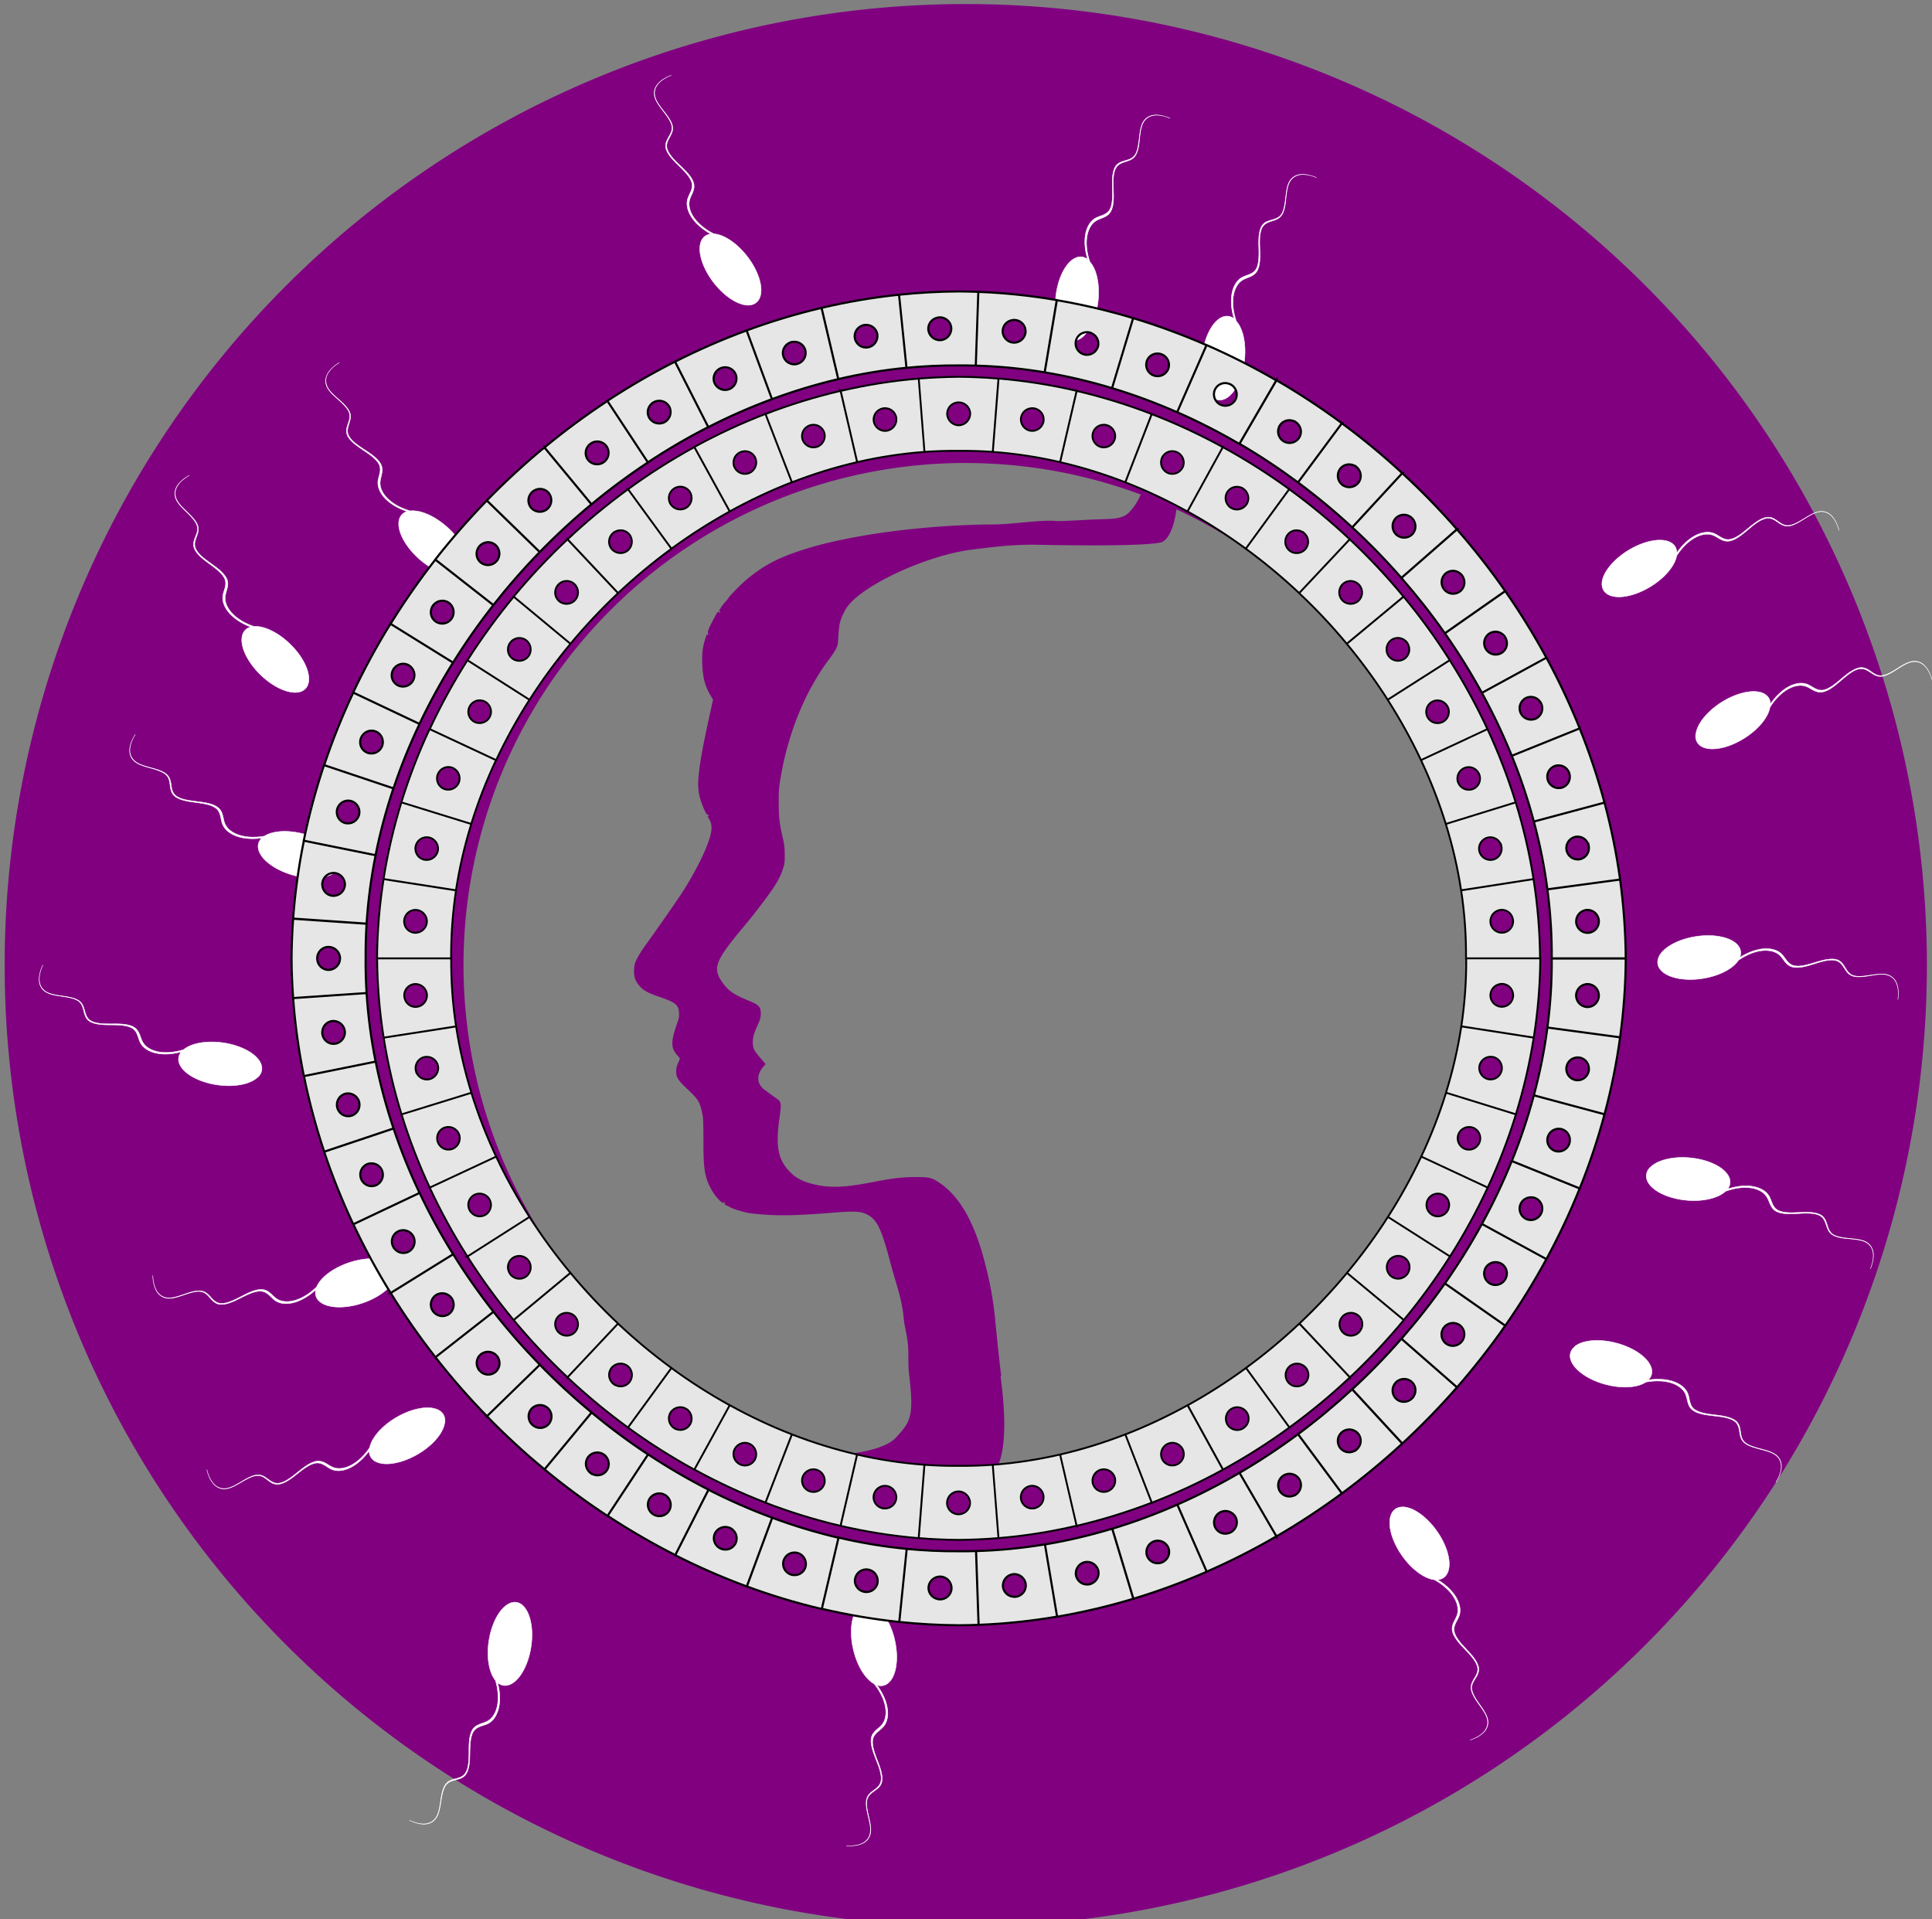 <?xml version="1.0" encoding="UTF-8" standalone="no"?>
<svg
   xmlns:dc="http://purl.org/dc/elements/1.1/"
   xmlns:cc="http://creativecommons.org/ns#"
   xmlns:rdf="http://www.w3.org/1999/02/22-rdf-syntax-ns#"
   xmlns:svg="http://www.w3.org/2000/svg"
   xmlns="http://www.w3.org/2000/svg"
   xmlns:sodipodi="http://sodipodi.sourceforge.net/DTD/sodipodi-0.dtd"
   xmlns:inkscape="http://www.inkscape.org/namespaces/inkscape"
   sodipodi:docname="logo_hospital_mujer.svg"
   inkscape:version="1.0 (1.0+r73+1)"
   id="svg1976"
   version="1.1"
   viewBox="0 0 134.856 133.955"
   height="133.955mm"
   width="134.856mm">
  <rect x="0" y="0" width="134.856" height="133.955" fill="#808080" stroke="none"/>
  <defs
     id="defs1970" />
  <sodipodi:namedview
     inkscape:window-maximized="0"
     inkscape:window-y="27"
     inkscape:window-x="104"
     inkscape:window-height="1016"
     inkscape:window-width="1427"
     showgrid="false"
     inkscape:document-rotation="0"
     inkscape:current-layer="layer1"
     inkscape:document-units="mm"
     inkscape:cy="598.85815"
     inkscape:cx="297.70339"
     inkscape:zoom="0.35"
     inkscape:pageshadow="2"
     inkscape:pageopacity="0.0"
     borderopacity="1.0"
     bordercolor="#666666"
     pagecolor="#ffffff"
     id="base" />
  <g
     transform="translate(-27.066,10.281)"
     id="layer1"
     inkscape:groupmode="layer"
     inkscape:label="Layer 1">
    <g
       style="display:inline"
       id="g1803"
       transform="matrix(4.121,0,0,4.121,-174.055,-185.035)"
       inkscape:export-filename="/run/user/1201804148/gvfs/smb-share:server=10.104.0.71,share=hmujerinf/Informatica/Documentos/Diarios/SIU/logo_siu.svg.png"
       inkscape:export-xdpi="96"
       inkscape:export-ydpi="96">
      <path
         style="color:#000000;font-style:normal;font-variant:normal;font-weight:normal;font-stretch:normal;font-size:medium;line-height:normal;font-family:sans-serif;font-variant-ligatures:normal;font-variant-position:normal;font-variant-caps:normal;font-variant-numeric:normal;font-variant-alternates:normal;font-variant-east-asian:normal;font-feature-settings:normal;font-variation-settings:normal;text-indent:0;text-align:start;text-decoration:none;text-decoration-line:none;text-decoration-style:solid;text-decoration-color:#000000;letter-spacing:normal;word-spacing:normal;text-transform:none;writing-mode:lr-tb;direction:ltr;text-orientation:mixed;dominant-baseline:auto;baseline-shift:baseline;text-anchor:start;white-space:normal;shape-padding:0;shape-margin:0;inline-size:0;clip-rule:nonzero;display:inline;overflow:visible;visibility:visible;isolation:auto;mix-blend-mode:normal;color-interpolation:sRGB;color-interpolation-filters:linearRGB;solid-color:#000000;solid-opacity:1;vector-effect:none;fill:#800080;fill-opacity:1;fill-rule:nonzero;stroke:none;stroke-width:0.011;stroke-linecap:butt;stroke-linejoin:miter;stroke-miterlimit:4;stroke-dasharray:none;stroke-dashoffset:0;stroke-opacity:1;color-rendering:auto;image-rendering:auto;shape-rendering:auto;text-rendering:auto;enable-background:accumulate;stop-color:#000000"
         d="m 68.249,51.706 c 8.22e-4,0.001 0.002,0.003 0.002,0.003 0,1e-6 -0.001,8.38e-4 -0.002,0.002 -1.59e-4,-6.8e-4 -3.1e-4,-0.001 -3.1e-4,-0.001 0,0 5.3e-5,-2.12e-4 5.3e-5,-2.65e-4 7.9e-5,-4.02e-4 4.47e-4,-0.002 4.66e-4,-0.002 0,-3e-6 0,-5.3e-5 0,-5.3e-5 -10e-7,0 2.11e-4,-3.18e-4 4.12e-4,-6.19e-4 z"
         id="path1490" />
      <path
         style="color:#000000;font-style:normal;font-variant:normal;font-weight:normal;font-stretch:normal;font-size:medium;line-height:normal;font-family:sans-serif;font-variant-ligatures:normal;font-variant-position:normal;font-variant-caps:normal;font-variant-numeric:normal;font-variant-alternates:normal;font-variant-east-asian:normal;font-feature-settings:normal;font-variation-settings:normal;text-indent:0;text-align:start;text-decoration:none;text-decoration-line:none;text-decoration-style:solid;text-decoration-color:#000000;letter-spacing:normal;word-spacing:normal;text-transform:none;writing-mode:lr-tb;direction:ltr;text-orientation:mixed;dominant-baseline:auto;baseline-shift:baseline;text-anchor:start;white-space:normal;shape-padding:0;shape-margin:0;inline-size:0;clip-rule:nonzero;display:inline;overflow:visible;visibility:visible;isolation:auto;mix-blend-mode:normal;color-interpolation:sRGB;color-interpolation-filters:linearRGB;solid-color:#000000;solid-opacity:1;vector-effect:none;fill:#800080;fill-opacity:1;fill-rule:nonzero;stroke:none;stroke-width:0.011;stroke-linecap:butt;stroke-linejoin:miter;stroke-miterlimit:4;stroke-dasharray:none;stroke-dashoffset:0;stroke-opacity:1;color-rendering:auto;image-rendering:auto;shape-rendering:auto;text-rendering:auto;enable-background:accumulate;stop-color:#000000"
         d="m 68.252,51.705 c 0.002,8.12e-4 0.003,0.002 0.003,0.002 -1.32e-4,5.3e-5 -6.09e-4,1.86e-4 -9.82e-4,3.1e-4 l -0.003,-0.001 z"
         id="path1488" />
      <path
         style="color:#000000;font-style:normal;font-variant:normal;font-weight:normal;font-stretch:normal;font-size:medium;line-height:normal;font-family:sans-serif;font-variant-ligatures:normal;font-variant-position:normal;font-variant-caps:normal;font-variant-numeric:normal;font-variant-alternates:normal;font-variant-east-asian:normal;font-feature-settings:normal;font-variation-settings:normal;text-indent:0;text-align:start;text-decoration:none;text-decoration-line:none;text-decoration-style:solid;text-decoration-color:#000000;letter-spacing:normal;word-spacing:normal;text-transform:none;writing-mode:lr-tb;direction:ltr;text-orientation:mixed;dominant-baseline:auto;baseline-shift:baseline;text-anchor:start;white-space:normal;shape-padding:0;shape-margin:0;inline-size:0;clip-rule:nonzero;display:inline;overflow:visible;visibility:visible;isolation:auto;mix-blend-mode:normal;color-interpolation:sRGB;color-interpolation-filters:linearRGB;solid-color:#000000;solid-opacity:1;vector-effect:none;fill:#800080;fill-opacity:1;fill-rule:nonzero;stroke:none;stroke-width:0.011;stroke-linecap:butt;stroke-linejoin:miter;stroke-miterlimit:4;stroke-dasharray:none;stroke-dashoffset:0;stroke-opacity:1;color-rendering:auto;image-rendering:auto;shape-rendering:auto;text-rendering:auto;enable-background:accumulate;stop-color:#000000"
         d="m 68.255,51.701 c -3e-6,0 0.001,5.3e-5 0.001,5.3e-5 l 5.15e-4,5.3e-5 4.66e-4,1.06e-4 0.003,0.002 c 0,0 -6.16e-4,5.43e-4 -9.31e-4,8.26e-4 l -8.79e-4,1.05e-4 c -8.65e-4,8e-5 -8.14e-4,1.6e-5 -0.001,5.3e-5 -1.58e-4,-7.9e-5 -0.001,-5.16e-4 -0.001,-5.16e-4 -9e-6,-3e-6 -6.46e-4,-2.38e-4 -9.31e-4,-3.09e-4 h -1.06e-4 c -6.14e-4,-1.06e-4 -6.3e-4,-7.9e-5 -0.001,-1.59e-4 l 0.001,-0.002 c 7.9e-5,-1.6e-5 5.21e-4,-1.06e-4 5.16e-4,-1.06e-4 z"
         id="path1486" />
      <path
         transform="scale(0.265)"
         d="m 245.896,160.281 a 61.431,61.431 0 0 0 -61.432,61.432 61.431,61.431 0 0 0 61.432,61.43 61.431,61.431 0 0 0 61.43,-61.43 61.431,61.431 0 0 0 -61.43,-61.432 z m 0,29.334 a 32.097,32.097 0 0 1 11.184,2.012 c -0.194,0.446 -0.452,0.872 -0.82,1.209 -0.425,0.39 -1.177,0.348 -1.99,0.381 -0.959,0.039 -1.994,0.112 -2.551,0.107 -0.634,-0.073 -1.714,0.053 -2.727,0.141 -0.465,0.04 -0.916,0.074 -1.303,0.074 h -0.002 c -2.707,0.012 -5.911,0.282 -8.553,0.756 -1.624,0.291 -2.741,0.563 -3.895,0.947 -1.517,0.505 -2.487,1.049 -3.557,2 -0.164,0.146 -0.404,0.386 -0.604,0.594 -0.1,0.104 -0.19,0.2 -0.254,0.273 -0.032,0.037 -0.057,0.067 -0.074,0.09 -0.009,0.011 -0.015,0.022 -0.019,0.029 -0.004,0.007 -0.004,0.012 -0.004,0.004 0,0.012 -0.004,0.015 -0.008,0.021 -0.003,0.006 -0.008,0.013 -0.014,0.021 -0.011,0.016 -0.026,0.035 -0.045,0.059 -0.037,0.047 -0.088,0.108 -0.145,0.17 -0.112,0.122 -0.233,0.282 -0.266,0.346 -0.018,0.035 -0.039,0.07 -0.059,0.1 -0.019,0.029 -0.035,0.05 -0.053,0.062 -0.004,0.003 -0.007,0.007 -0.004,0.021 0.003,0.014 0.013,0.035 0.029,0.057 0.014,0.018 0.024,0.031 0.031,0.041 0.004,0.005 0.006,0.008 0.008,0.012 0.001,0.002 0.003,0.005 0.004,0.008 4.8e-4,0.001 0.002,0.003 0.002,0.006 1.8e-4,0.001 7e-5,0.002 0,0.004 -7e-5,0.002 -0.002,0.006 -0.002,0.006 0,3.7e-4 -0.004,0.008 -0.004,0.008 -3.8e-4,0 -0.006,0.006 -0.006,0.006 -3.8e-4,4e-5 -0.006,0.002 -0.008,0.002 -0.002,3e-4 -0.004,1e-4 -0.006,0 -0.006,-4.4e-4 -0.008,-0.003 -0.01,-0.004 -0.005,-0.002 -0.007,-0.005 -0.012,-0.008 -0.009,-0.006 -0.022,-0.015 -0.037,-0.027 -0.02,-0.015 -0.034,-0.022 -0.045,-0.021 -0.011,3.8e-4 -0.024,0.007 -0.045,0.029 -0.041,0.044 -0.102,0.147 -0.201,0.334 -0.196,0.369 -0.309,0.592 -0.367,0.74 -0.058,0.148 -0.061,0.216 -0.041,0.285 0.003,0.01 0.01,0.024 0.014,0.037 0.002,0.007 0.004,0.013 0.004,0.021 3.5e-4,0.007 -0.003,0.018 -0.01,0.025 0,0 -0.002,0.002 -0.002,0.002 -3.3e-4,7.5e-4 -7.3e-4,0.002 -0.002,0.004 -6.1e-4,0.001 -6.2e-4,0.002 -0.002,0.004 -6.7e-4,7.4e-4 -0.002,0.004 -0.002,0.004 -4e-5,3e-5 -0.004,0.002 -0.004,0.002 0,4e-5 -0.01,0.002 -0.01,0.002 0,0 -0.004,1e-5 -0.004,0 -5e-5,0 -0.003,3e-4 -0.004,0 -0.004,-0.001 -0.006,-0.003 -0.008,-0.004 -0.003,-0.002 -0.004,-0.004 -0.006,-0.006 -0.003,-0.004 -0.006,-0.008 -0.012,-0.016 v -0.002 h -0.002 c -0.008,-0.013 -0.015,-0.022 -0.019,-0.027 -0.003,-0.004 -0.003,-0.005 -0.004,-0.006 -0.002,0.002 -0.006,0.007 -0.01,0.016 -0.02,0.039 -0.048,0.137 -0.098,0.293 -0.171,0.532 -0.215,0.93 -0.188,1.65 0.032,0.825 0.184,1.392 0.527,1.961 l 0.16,0.266 -0.266,1.215 c -0.407,1.864 -0.568,2.766 -0.658,3.672 -0.062,0.625 -0.017,1.103 0.152,1.607 0.072,0.214 0.163,0.438 0.242,0.605 0.04,0.084 0.076,0.152 0.105,0.197 0.014,0.023 0.028,0.04 0.037,0.049 0.004,0.004 0.007,0.008 0.008,0.008 0.015,-0.005 0.031,-0.008 0.045,-0.002 0.017,0.007 0.032,0.02 0.043,0.037 0.005,0.009 0.009,0.016 0.012,0.023 0.001,0.004 0.002,0.009 0.002,0.014 0,0.005 -0.002,0.011 -0.008,0.018 -0.005,0.006 -0.012,0.01 -0.018,0.01 -0.005,2e-4 -0.01,-7.5e-4 -0.014,-0.002 -0.008,-0.003 -0.015,-0.006 -0.023,-0.012 -0.004,-0.003 -0.006,-0.004 -0.01,-0.006 0.011,0.036 0.05,0.114 0.119,0.236 0.154,0.274 0.174,0.58 0.066,1.002 -0.248,0.97 -1.135,2.696 -2.121,4.131 -0.8,1.164 -1.672,2.406 -2.035,2.9 -0.191,0.26 -0.429,0.637 -0.527,0.834 -0.158,0.316 -0.181,0.398 -0.197,0.707 -0.022,0.426 0.046,0.668 0.277,0.971 0.253,0.332 0.55,0.511 1.246,0.75 0.566,0.194 0.893,0.325 1.086,0.475 0.193,0.149 0.247,0.319 0.262,0.576 0.013,0.23 -0.007,0.358 -0.1,0.617 -0.22,0.616 -0.329,1.028 -0.326,1.344 0.003,0.316 0.113,0.537 0.338,0.779 0.037,0.04 0.071,0.08 0.096,0.113 0.013,0.017 0.022,0.03 0.029,0.043 0.007,0.013 0.014,0.021 0.014,0.037 0,0.008 -0.002,0.011 -0.004,0.018 -0.002,0.006 -0.003,0.015 -0.006,0.023 -0.006,0.018 -0.015,0.04 -0.025,0.066 -0.021,0.053 -0.05,0.12 -0.082,0.189 -0.084,0.184 -0.115,0.315 -0.115,0.504 0,0.203 0.027,0.343 0.133,0.51 0.105,0.166 0.292,0.36 0.613,0.662 0.697,0.655 0.797,0.836 0.957,1.732 0.013,0.071 0.022,0.277 0.029,0.561 0.007,0.284 0.011,0.641 0.01,1.006 -0.005,1.746 0.081,2.296 0.473,3.029 0.14,0.262 0.332,0.521 0.5,0.697 0.084,0.088 0.162,0.155 0.223,0.191 0.03,0.018 0.056,0.028 0.074,0.029 0.018,0.002 0.026,-0.001 0.033,-0.012 0.009,-0.012 0.015,-0.021 0.021,-0.027 0.003,-0.003 0.006,-0.007 0.01,-0.01 0.002,-0.001 0.005,-0.003 0.01,-0.004 0.005,-0.001 0.011,-0.002 0.018,0.002 0.006,0.005 0.009,0.01 0.01,0.014 0.001,0.004 0.002,0.007 0.002,0.01 -1.2e-4,0.005 -9.5e-4,0.007 -0.002,0.012 -0.002,0.009 -0.005,0.021 -0.01,0.035 -0.009,0.028 7e-5,0.062 0.025,0.092 0.025,0.03 0.065,0.054 0.109,0.06 0.021,0.003 0.048,0.014 0.078,0.029 0.03,0.015 0.064,0.036 0.094,0.057 0.07,0.049 0.279,0.131 0.52,0.207 0.24,0.076 0.513,0.149 0.723,0.186 0.198,0.035 0.764,0.088 1.252,0.115 1.014,0.057 2.129,0.02 4.117,-0.141 0.682,-0.055 1.124,-0.078 1.447,-0.061 0.324,0.017 0.53,0.073 0.732,0.176 0.321,0.163 0.554,0.394 0.777,0.863 0.224,0.469 0.44,1.176 0.734,2.297 0.361,1.378 0.715,2.162 0.844,3.586 0.043,0.472 0.267,1.092 0.283,2.088 0.006,0.34 -0.009,0.886 0.043,1.324 0.331,2.791 0.105,3.069 -0.834,4.1 -0.592,0.649 -2.042,0.921 -2.953,1.039 a 32.097,32.097 0 0 1 -24.689,-31.229 32.097,32.097 0 0 1 32.098,-32.098 z m 13.465,2.961 a 32.097,32.097 0 0 1 18.631,29.137 32.097,32.097 0 0 1 -30.074,32.031 c 0.002,-0.003 0.004,-0.007 0.006,-0.01 0.854,-1.721 0.167,-5.756 0.197,-5.762 0.028,-0.005 0.042,-0.012 0.045,-0.014 -0.003,-0.009 -0.006,-0.023 -0.01,-0.045 -0.003,-0.021 -0.007,-0.049 -0.012,-0.084 -0.009,-0.07 -0.021,-0.165 -0.035,-0.281 -0.028,-0.232 -0.063,-0.547 -0.102,-0.904 -0.077,-0.714 -0.168,-1.594 -0.236,-2.309 -0.115,-1.202 -0.319,-2.322 -0.666,-3.654 -0.675,-2.593 -1.628,-4.241 -2.939,-5.096 -0.23,-0.15 -0.383,-0.233 -0.58,-0.279 -0.198,-0.046 -0.441,-0.055 -0.848,-0.055 -0.853,3.8e-4 -1.49,0.068 -2.533,0.273 -2.064,0.407 -2.957,0.446 -4.08,0.174 -0.568,-0.138 -1.004,-0.348 -1.32,-0.637 -0.444,-0.406 -0.719,-0.827 -0.846,-1.381 -0.127,-0.554 -0.109,-1.239 0.025,-2.178 0.068,-0.474 0.099,-0.742 0.076,-0.912 -0.022,-0.17 -0.093,-0.245 -0.234,-0.344 -0.1,-0.07 -0.249,-0.175 -0.332,-0.236 -0.083,-0.061 -0.268,-0.196 -0.412,-0.299 -0.279,-0.199 -0.43,-0.444 -0.447,-0.711 -0.018,-0.267 0.097,-0.552 0.344,-0.832 l 0.121,-0.139 -0.154,-0.18 c -0.238,-0.278 -0.381,-0.449 -0.471,-0.574 -0.09,-0.126 -0.127,-0.208 -0.152,-0.299 -0.086,-0.307 -0.036,-0.73 0.129,-1.109 0.077,-0.178 0.186,-0.43 0.242,-0.561 0.117,-0.273 0.132,-0.664 0.039,-0.859 -0.041,-0.085 -0.101,-0.154 -0.215,-0.229 -0.114,-0.075 -0.282,-0.153 -0.529,-0.254 -0.917,-0.374 -1.263,-0.615 -1.635,-1.133 -0.163,-0.227 -0.275,-0.426 -0.326,-0.631 -0.051,-0.204 -0.039,-0.412 0.047,-0.654 0.172,-0.485 0.635,-1.105 1.482,-2.127 0.388,-0.467 0.755,-0.915 0.812,-0.99 1.309,-1.699 1.594,-2.143 1.834,-2.859 0.111,-0.33 0.122,-0.415 0.119,-0.92 -0.002,-0.468 -0.024,-0.65 -0.137,-1.137 -0.201,-0.865 -0.245,-1.271 -0.246,-2.225 -4.9e-4,-0.784 0.012,-0.94 0.143,-1.686 0.501,-2.871 1.611,-5.529 3.156,-7.551 0.126,-0.165 0.289,-0.416 0.359,-0.555 0.059,-0.116 0.09,-0.19 0.111,-0.303 0.021,-0.112 0.031,-0.264 0.045,-0.529 0.016,-0.322 0.062,-0.708 0.104,-0.867 0.09,-0.348 0.325,-0.823 0.537,-1.086 0.573,-0.711 1.844,-1.51 3.32,-2.178 1.477,-0.668 3.158,-1.203 4.545,-1.381 1.421,-0.182 2.744,-0.341 4.172,-0.314 3.109,0.058 6.677,0.079 7.883,-0.137 0.537,-0.096 0.904,-1.033 1.047,-2.129 z"
         style="color:#000000;font-style:normal;font-variant:normal;font-weight:normal;font-stretch:normal;font-size:medium;line-height:normal;font-family:sans-serif;font-variant-ligatures:normal;font-variant-position:normal;font-variant-caps:normal;font-variant-numeric:normal;font-variant-alternates:normal;font-variant-east-asian:normal;font-feature-settings:normal;font-variation-settings:normal;text-indent:0;text-align:start;text-decoration:none;text-decoration-line:none;text-decoration-style:solid;text-decoration-color:#000000;letter-spacing:normal;word-spacing:normal;text-transform:none;writing-mode:lr-tb;direction:ltr;text-orientation:mixed;dominant-baseline:auto;baseline-shift:baseline;text-anchor:start;white-space:normal;shape-padding:0;shape-margin:0;inline-size:0;clip-rule:nonzero;display:inline;overflow:visible;visibility:visible;opacity:1;isolation:auto;mix-blend-mode:normal;color-interpolation:sRGB;color-interpolation-filters:linearRGB;solid-color:#000000;solid-opacity:1;vector-effect:none;fill:#800080;fill-opacity:1;fill-rule:nonzero;stroke:none;stroke-width:0.043;stroke-linecap:butt;stroke-linejoin:miter;stroke-miterlimit:4;stroke-dasharray:none;stroke-dashoffset:0;stroke-opacity:1;color-rendering:auto;image-rendering:auto;shape-rendering:auto;text-rendering:auto;enable-background:accumulate;stop-color:#000000;stop-opacity:1"
         id="path1484" />
      <path
         id="path1153-9"
         style="display:inline;opacity:1;fill:#ffffff;fill-opacity:1;stroke:#ffffff;stroke-width:0.008;stroke-miterlimit:4;stroke-dasharray:none;stroke-opacity:1;stop-color:#000000"
         d="m 55.499,64.044 a 0.361,0.711 71.318 0 0 -0.536,-0.311 0.361,0.711 71.318 0 0 -0.798,0.473 l -0.001,-0.002 c -0.09,0.089 -0.217,0.181 -0.356,0.223 -0.11,0.034 -0.226,0.033 -0.311,-0.02 -0.019,-0.012 -0.037,-0.027 -0.055,-0.043 -0.017,-0.016 -0.034,-0.032 -0.052,-0.049 -0.018,-0.015 -0.037,-0.031 -0.059,-0.043 -0.021,-0.012 -0.046,-0.021 -0.073,-0.025 -0.027,-0.004 -0.057,-0.002 -0.089,0.004 -0.031,0.006 -0.063,0.015 -0.095,0.027 -0.064,0.024 -0.127,0.057 -0.192,0.09 -0.063,0.032 -0.126,0.064 -0.188,0.086 -0.031,0.011 -0.061,0.019 -0.091,0.024 -0.029,0.004 -0.057,0.005 -0.082,3.78e-4 -0.031,-0.006 -0.057,-0.019 -0.08,-0.037 -0.023,-0.018 -0.044,-0.039 -0.063,-0.061 -0.02,-0.022 -0.04,-0.044 -0.063,-0.063 -0.023,-0.019 -0.049,-0.034 -0.079,-0.042 -0.04,-0.011 -0.087,-0.008 -0.135,7.68e-4 -0.049,0.009 -0.101,0.026 -0.15,0.042 -0.051,0.018 -0.101,0.035 -0.15,0.049 -0.05,0.014 -0.098,0.023 -0.141,0.022 -0.073,-0.002 -0.129,-0.032 -0.168,-0.074 -0.044,-0.047 -0.068,-0.109 -0.082,-0.169 -0.012,-0.049 -0.016,-0.097 -0.018,-0.138 0.001,0.041 0.005,0.089 0.017,0.139 0.014,0.06 0.037,0.123 0.081,0.171 0.038,0.042 0.094,0.074 0.168,0.077 0.044,0.002 0.092,-0.007 0.142,-0.021 0.049,-0.013 0.099,-0.031 0.15,-0.048 0.049,-0.016 0.1,-0.032 0.148,-0.041 0.047,-0.009 0.092,-0.01 0.131,6.23e-4 0.029,0.008 0.054,0.024 0.076,0.043 0.022,0.019 0.041,0.041 0.061,0.063 0.019,0.022 0.04,0.044 0.063,0.063 0.023,0.018 0.05,0.033 0.082,0.04 0.026,0.005 0.055,0.005 0.086,0.001 0.03,-0.004 0.062,-0.012 0.094,-0.023 0.064,-0.022 0.129,-0.054 0.191,-0.085 0.065,-0.032 0.127,-0.063 0.188,-0.085 0.031,-0.011 0.061,-0.02 0.09,-0.024 0.029,-0.005 0.057,-0.006 0.082,-0.002 0.025,0.004 0.047,0.013 0.067,0.024 0.021,0.012 0.039,0.027 0.056,0.042 0.018,0.016 0.034,0.033 0.051,0.049 0.018,0.017 0.036,0.033 0.056,0.046 0.09,0.058 0.212,0.059 0.33,0.023 0.132,-0.04 0.255,-0.123 0.349,-0.208 a 0.361,0.711 71.318 0 0 0.544,0.281 0.361,0.711 71.318 0 0 0.805,-0.49 z" />
      <path
         d="m 66.84,48.113 a 0.361,0.711 6.516 0 0 0.51,-0.352 0.361,0.711 6.516 0 0 -0.088,-0.923 l 0.002,-4.92e-4 c -0.042,-0.12 -0.071,-0.274 -0.05,-0.417 0.017,-0.114 0.066,-0.219 0.151,-0.273 0.019,-0.012 0.04,-0.022 0.062,-0.031 0.021,-0.009 0.044,-0.017 0.066,-0.027 0.022,-0.009 0.044,-0.02 0.064,-0.035 0.02,-0.014 0.038,-0.032 0.054,-0.056 0.015,-0.023 0.026,-0.051 0.035,-0.082 0.008,-0.03 0.013,-0.063 0.016,-0.098 0.006,-0.068 0.003,-0.139 5.1e-4,-0.212 -0.002,-0.071 -0.005,-0.141 0.002,-0.207 0.003,-0.033 0.009,-0.064 0.017,-0.092 0.008,-0.028 0.02,-0.054 0.035,-0.074 0.018,-0.025 0.042,-0.043 0.067,-0.057 0.026,-0.013 0.054,-0.023 0.082,-0.032 0.028,-0.009 0.057,-0.018 0.083,-0.03 0.027,-0.013 0.052,-0.029 0.072,-0.054 0.027,-0.032 0.044,-0.075 0.057,-0.122 0.013,-0.048 0.02,-0.102 0.025,-0.154 0.006,-0.054 0.011,-0.106 0.02,-0.157 0.009,-0.051 0.021,-0.098 0.041,-0.137 0.033,-0.065 0.084,-0.103 0.139,-0.121 0.061,-0.02 0.128,-0.015 0.188,-0.003 0.05,0.01 0.095,0.026 0.132,0.043 -0.038,-0.017 -0.083,-0.033 -0.133,-0.044 -0.06,-0.013 -0.127,-0.019 -0.189,3.93e-4 -0.055,0.017 -0.107,0.054 -0.141,0.119 -0.02,0.039 -0.033,0.086 -0.042,0.137 -0.009,0.05 -0.014,0.103 -0.021,0.156 -0.006,0.051 -0.014,0.104 -0.026,0.152 -0.012,0.046 -0.03,0.088 -0.056,0.118 -0.02,0.023 -0.044,0.039 -0.071,0.051 -0.026,0.012 -0.055,0.02 -0.083,0.028 -0.028,0.008 -0.057,0.017 -0.084,0.03 -0.027,0.013 -0.051,0.031 -0.071,0.057 -0.016,0.021 -0.028,0.048 -0.037,0.077 -0.009,0.029 -0.015,0.062 -0.019,0.095 -0.007,0.067 -0.006,0.139 -0.004,0.209 0.002,0.072 0.003,0.141 -0.003,0.206 -0.003,0.033 -0.009,0.064 -0.016,0.092 -0.008,0.029 -0.019,0.054 -0.033,0.075 -0.014,0.021 -0.032,0.037 -0.051,0.05 -0.02,0.013 -0.041,0.024 -0.062,0.032 -0.022,0.009 -0.045,0.017 -0.067,0.025 -0.023,0.009 -0.045,0.019 -0.065,0.031 -0.09,0.057 -0.144,0.167 -0.162,0.288 -0.02,0.137 0.002,0.283 0.04,0.404 a 0.361,0.711 6.516 0 0 -0.486,0.373 0.361,0.711 6.516 0 0 0.101,0.937 z"
         style="opacity:1;fill:#ffffff;fill-opacity:1;stroke:#ffffff;stroke-width:0.008;stroke-miterlimit:4;stroke-dasharray:none;stroke-opacity:1;stop-color:#000000"
         id="path1153" />
      <path
         id="path1153-20"
         style="display:inline;opacity:1;fill:#ffffff;fill-opacity:1;stroke:#ffffff;stroke-width:0.008;stroke-miterlimit:4;stroke-dasharray:none;stroke-opacity:1;stop-color:#000000"
         d="m 69.32,49.118 a 0.361,0.711 6.516 0 0 0.51,-0.352 0.361,0.711 6.516 0 0 -0.088,-0.923 l 0.002,-4.92e-4 c -0.042,-0.12 -0.071,-0.274 -0.05,-0.417 0.017,-0.114 0.066,-0.219 0.151,-0.273 0.019,-0.012 0.04,-0.022 0.062,-0.031 0.021,-0.009 0.044,-0.017 0.066,-0.027 0.022,-0.009 0.044,-0.02 0.064,-0.035 0.02,-0.014 0.038,-0.032 0.054,-0.056 0.015,-0.023 0.026,-0.051 0.035,-0.082 0.008,-0.03 0.013,-0.063 0.016,-0.098 0.006,-0.068 0.003,-0.139 5.1e-4,-0.212 -0.002,-0.071 -0.005,-0.141 0.002,-0.207 0.003,-0.033 0.009,-0.064 0.017,-0.092 0.008,-0.028 0.02,-0.054 0.035,-0.074 0.018,-0.025 0.042,-0.043 0.067,-0.057 0.026,-0.013 0.054,-0.023 0.082,-0.032 0.028,-0.009 0.057,-0.018 0.083,-0.03 0.027,-0.013 0.052,-0.029 0.072,-0.054 0.027,-0.032 0.044,-0.075 0.057,-0.122 0.013,-0.048 0.02,-0.102 0.025,-0.154 0.006,-0.054 0.011,-0.106 0.02,-0.157 0.009,-0.051 0.021,-0.098 0.041,-0.137 0.033,-0.065 0.084,-0.103 0.139,-0.121 0.061,-0.02 0.128,-0.015 0.188,-0.003 0.05,0.01 0.095,0.026 0.132,0.043 -0.038,-0.017 -0.083,-0.033 -0.133,-0.044 -0.06,-0.013 -0.127,-0.019 -0.189,3.93e-4 -0.055,0.017 -0.107,0.054 -0.141,0.119 -0.02,0.039 -0.033,0.086 -0.042,0.137 -0.009,0.05 -0.014,0.103 -0.021,0.156 -0.006,0.051 -0.014,0.104 -0.026,0.152 -0.012,0.046 -0.03,0.088 -0.056,0.118 -0.02,0.023 -0.044,0.039 -0.071,0.051 -0.026,0.012 -0.055,0.02 -0.083,0.028 -0.028,0.008 -0.057,0.017 -0.084,0.03 -0.027,0.013 -0.051,0.031 -0.071,0.057 -0.016,0.021 -0.028,0.048 -0.037,0.077 -0.009,0.029 -0.015,0.062 -0.019,0.095 -0.007,0.067 -0.006,0.139 -0.004,0.209 0.002,0.072 0.003,0.141 -0.003,0.206 -0.003,0.033 -0.009,0.064 -0.016,0.092 -0.008,0.029 -0.019,0.054 -0.033,0.075 -0.014,0.021 -0.032,0.037 -0.051,0.05 -0.02,0.013 -0.041,0.024 -0.062,0.032 -0.022,0.009 -0.045,0.017 -0.067,0.025 -0.023,0.009 -0.045,0.019 -0.065,0.031 -0.09,0.057 -0.144,0.167 -0.162,0.288 -0.02,0.137 0.002,0.283 0.04,0.404 a 0.361,0.711 6.516 0 0 -0.486,0.373 0.361,0.711 6.516 0 0 0.101,0.937 z" />
      <path
         id="path1153-7"
         style="display:inline;opacity:1;fill:#ffffff;fill-opacity:1;stroke:#ffffff;stroke-width:0.008;stroke-miterlimit:4;stroke-dasharray:none;stroke-opacity:1;stop-color:#000000"
         d="m 56.544,52.141 a 0.711,0.361 41.807 0 0 0.007,-0.62 0.711,0.361 41.807 0 0 -0.805,-0.462 l 7.53e-4,-0.002 c -0.122,-0.035 -0.264,-0.1 -0.369,-0.2 -0.084,-0.079 -0.14,-0.18 -0.135,-0.281 10e-4,-0.023 0.005,-0.045 0.01,-0.069 0.005,-0.022 0.011,-0.046 0.016,-0.07 0.005,-0.023 0.009,-0.047 0.009,-0.073 -1.63e-4,-0.024 -0.004,-0.05 -0.014,-0.076 -0.01,-0.026 -0.026,-0.051 -0.047,-0.076 -0.02,-0.024 -0.044,-0.047 -0.071,-0.07 -0.052,-0.044 -0.112,-0.083 -0.172,-0.123 -0.059,-0.039 -0.118,-0.078 -0.168,-0.121 -0.025,-0.021 -0.047,-0.044 -0.065,-0.067 -0.018,-0.023 -0.032,-0.047 -0.041,-0.071 -0.01,-0.03 -0.011,-0.059 -0.007,-0.088 0.004,-0.029 0.013,-0.057 0.021,-0.085 0.009,-0.028 0.018,-0.056 0.024,-0.085 0.005,-0.029 0.006,-0.059 -0.002,-0.09 -0.011,-0.04 -0.036,-0.08 -0.067,-0.117 -0.032,-0.038 -0.072,-0.075 -0.111,-0.11 -0.041,-0.036 -0.081,-0.07 -0.117,-0.106 -0.037,-0.037 -0.068,-0.074 -0.088,-0.112 -0.034,-0.065 -0.036,-0.129 -0.019,-0.183 0.019,-0.061 0.062,-0.113 0.107,-0.155 0.037,-0.035 0.076,-0.062 0.112,-0.083 -0.035,0.021 -0.075,0.049 -0.112,0.083 -0.046,0.041 -0.089,0.093 -0.109,0.155 -0.018,0.054 -0.018,0.119 0.016,0.184 0.02,0.039 0.051,0.076 0.088,0.114 0.036,0.036 0.076,0.071 0.116,0.107 0.038,0.035 0.077,0.071 0.108,0.109 0.031,0.037 0.054,0.075 0.064,0.114 0.007,0.03 0.006,0.059 2.3e-4,0.087 -0.006,0.028 -0.015,0.056 -0.025,0.084 -0.009,0.028 -0.019,0.056 -0.024,0.086 -0.004,0.029 -0.004,0.06 0.006,0.091 0.008,0.025 0.022,0.051 0.041,0.075 0.019,0.024 0.041,0.048 0.067,0.07 0.05,0.045 0.11,0.085 0.168,0.125 0.06,0.04 0.117,0.079 0.167,0.121 0.025,0.022 0.047,0.044 0.066,0.067 0.019,0.023 0.033,0.047 0.042,0.07 0.009,0.024 0.012,0.047 0.012,0.07 -2.94e-4,0.024 -0.004,0.047 -0.009,0.069 -0.005,0.023 -0.012,0.046 -0.018,0.069 -0.006,0.024 -0.011,0.047 -0.012,0.072 -0.006,0.107 0.053,0.214 0.142,0.298 0.1,0.096 0.232,0.162 0.353,0.201 a 0.711,0.361 41.807 0 0 0.024,0.612 0.711,0.361 41.807 0 0 0.823,0.459 z" />
      <path
         id="path1153-75"
         style="display:inline;opacity:1;fill:#ffffff;fill-opacity:1;stroke:#ffffff;stroke-width:0.008;stroke-miterlimit:4;stroke-dasharray:none;stroke-opacity:1;stop-color:#000000"
         d="m 53.852,54.13 a 0.711,0.361 44.236 0 0 0.033,-0.619 0.711,0.361 44.236 0 0 -0.784,-0.495 l 8.34e-4,-0.002 c -0.12,-0.04 -0.26,-0.111 -0.36,-0.215 -0.08,-0.083 -0.133,-0.186 -0.123,-0.286 0.002,-0.023 0.007,-0.045 0.013,-0.069 0.006,-0.022 0.013,-0.045 0.019,-0.069 0.006,-0.023 0.011,-0.047 0.012,-0.072 8.73e-4,-0.024 -0.002,-0.05 -0.011,-0.077 -0.009,-0.026 -0.024,-0.052 -0.044,-0.077 -0.019,-0.025 -0.042,-0.049 -0.068,-0.073 -0.05,-0.046 -0.108,-0.088 -0.167,-0.13 -0.057,-0.041 -0.115,-0.083 -0.163,-0.128 -0.024,-0.022 -0.045,-0.046 -0.062,-0.07 -0.017,-0.024 -0.03,-0.048 -0.038,-0.073 -0.009,-0.03 -0.009,-0.059 -0.004,-0.088 0.005,-0.029 0.015,-0.057 0.025,-0.084 0.01,-0.028 0.021,-0.056 0.027,-0.084 0.006,-0.029 0.008,-0.059 0.002,-0.09 -0.009,-0.041 -0.032,-0.081 -0.062,-0.12 -0.031,-0.039 -0.069,-0.078 -0.106,-0.114 -0.039,-0.038 -0.077,-0.074 -0.112,-0.111 -0.035,-0.038 -0.065,-0.077 -0.084,-0.116 -0.032,-0.066 -0.03,-0.13 -0.011,-0.183 0.022,-0.06 0.066,-0.111 0.113,-0.15 0.039,-0.033 0.079,-0.059 0.115,-0.079 -0.036,0.02 -0.077,0.045 -0.116,0.078 -0.047,0.04 -0.093,0.089 -0.115,0.15 -0.02,0.054 -0.023,0.118 0.008,0.185 0.019,0.04 0.048,0.078 0.083,0.117 0.034,0.038 0.073,0.074 0.111,0.112 0.037,0.036 0.074,0.075 0.104,0.114 0.029,0.038 0.051,0.078 0.059,0.117 0.006,0.03 0.003,0.059 -0.004,0.087 -0.007,0.028 -0.018,0.056 -0.029,0.083 -0.011,0.027 -0.021,0.055 -0.027,0.085 -0.006,0.029 -0.007,0.059 0.002,0.091 0.007,0.026 0.02,0.051 0.038,0.077 0.018,0.025 0.039,0.05 0.064,0.073 0.048,0.047 0.106,0.09 0.163,0.132 0.058,0.043 0.114,0.084 0.161,0.128 0.024,0.023 0.045,0.046 0.063,0.069 0.018,0.024 0.031,0.048 0.039,0.072 0.008,0.024 0.01,0.048 0.009,0.071 -0.001,0.024 -0.006,0.047 -0.012,0.069 -0.006,0.023 -0.014,0.046 -0.021,0.068 -0.007,0.024 -0.013,0.047 -0.015,0.071 -0.011,0.106 0.044,0.216 0.129,0.304 0.096,0.1 0.225,0.171 0.344,0.216 a 0.711,0.361 44.236 0 0 -0.002,0.612 0.711,0.361 44.236 0 0 0.803,0.493 z" />
      <path
         id="path1153-6"
         style="display:inline;opacity:1;fill:#ffffff;fill-opacity:1;stroke:#ffffff;stroke-width:0.008;stroke-miterlimit:4;stroke-dasharray:none;stroke-opacity:1;stop-color:#000000"
         d="m 63.586,69.583 a 0.711,0.361 77.031 0 0 -0.363,0.502 0.711,0.361 77.031 0 0 0.391,0.841 l -0.002,0.001 c 0.08,0.099 0.158,0.234 0.186,0.376 0.022,0.113 0.011,0.228 -0.051,0.307 -0.014,0.018 -0.03,0.034 -0.048,0.05 -0.017,0.015 -0.035,0.031 -0.054,0.047 -0.017,0.016 -0.034,0.034 -0.049,0.054 -0.014,0.02 -0.026,0.043 -0.032,0.071 -0.006,0.027 -0.008,0.057 -0.005,0.089 0.003,0.031 0.009,0.064 0.018,0.098 0.017,0.066 0.044,0.132 0.07,0.2 0.026,0.066 0.052,0.132 0.067,0.196 0.008,0.032 0.013,0.063 0.015,0.093 0.002,0.03 -6.19e-4,0.057 -0.008,0.082 -0.009,0.03 -0.025,0.054 -0.045,0.076 -0.02,0.021 -0.043,0.04 -0.067,0.057 -0.024,0.018 -0.048,0.035 -0.069,0.056 -0.021,0.021 -0.039,0.045 -0.05,0.075 -0.015,0.039 -0.017,0.086 -0.013,0.134 0.004,0.05 0.015,0.103 0.027,0.153 0.012,0.053 0.025,0.104 0.034,0.154 0.009,0.051 0.013,0.099 0.007,0.143 -0.009,0.073 -0.045,0.126 -0.09,0.16 -0.051,0.039 -0.116,0.057 -0.177,0.065 -0.05,0.007 -0.098,0.007 -0.139,0.004 0.041,0.003 0.089,0.003 0.14,-0.003 0.061,-0.008 0.126,-0.025 0.178,-0.063 0.046,-0.034 0.083,-0.087 0.093,-0.16 0.006,-0.044 0.002,-0.092 -0.006,-0.144 -0.008,-0.05 -0.021,-0.102 -0.033,-0.154 -0.011,-0.051 -0.022,-0.103 -0.026,-0.152 -0.004,-0.048 -10e-4,-0.093 0.014,-0.13 0.011,-0.028 0.029,-0.051 0.05,-0.072 0.021,-0.02 0.045,-0.037 0.069,-0.054 0.024,-0.017 0.048,-0.035 0.069,-0.056 0.021,-0.021 0.038,-0.046 0.048,-0.078 0.008,-0.025 0.011,-0.054 0.01,-0.085 -0.001,-0.031 -0.006,-0.063 -0.014,-0.096 -0.015,-0.066 -0.041,-0.133 -0.066,-0.199 -0.026,-0.068 -0.05,-0.132 -0.066,-0.195 -0.008,-0.032 -0.013,-0.063 -0.015,-0.092 -0.002,-0.03 -1.98e-4,-0.057 0.006,-0.081 0.006,-0.025 0.018,-0.046 0.031,-0.064 0.014,-0.019 0.031,-0.036 0.048,-0.051 0.018,-0.016 0.036,-0.031 0.054,-0.046 0.019,-0.016 0.036,-0.033 0.051,-0.051 0.066,-0.084 0.08,-0.205 0.056,-0.326 -0.026,-0.136 -0.097,-0.266 -0.172,-0.368 a 0.711,0.361 77.031 0 0 0.334,-0.513 0.711,0.361 77.031 0 0 -0.408,-0.85 z" />
      <path
         d="m 54.474,57.186 a 0.711,0.361 15.554 0 0 -0.268,-0.559 0.711,0.361 15.554 0 0 -0.926,-0.058 l -1.81e-4,-0.002 c -0.125,0.023 -0.281,0.027 -0.419,-0.016 -0.11,-0.034 -0.205,-0.099 -0.246,-0.192 -0.009,-0.021 -0.016,-0.043 -0.021,-0.067 -0.005,-0.022 -0.01,-0.046 -0.016,-0.07 -0.006,-0.023 -0.013,-0.046 -0.025,-0.069 -0.011,-0.022 -0.026,-0.043 -0.047,-0.062 -0.02,-0.018 -0.046,-0.034 -0.076,-0.047 -0.029,-0.013 -0.061,-0.023 -0.094,-0.031 -0.066,-0.016 -0.137,-0.025 -0.209,-0.034 -0.07,-0.009 -0.14,-0.018 -0.204,-0.034 -0.032,-0.008 -0.062,-0.019 -0.088,-0.031 -0.027,-0.013 -0.05,-0.028 -0.068,-0.046 -0.022,-0.022 -0.036,-0.048 -0.045,-0.075 -0.009,-0.028 -0.014,-0.057 -0.018,-0.086 -0.004,-0.029 -0.008,-0.059 -0.017,-0.087 -0.008,-0.029 -0.021,-0.056 -0.042,-0.08 -0.027,-0.032 -0.067,-0.056 -0.112,-0.075 -0.046,-0.02 -0.098,-0.035 -0.148,-0.049 -0.052,-0.014 -0.103,-0.028 -0.152,-0.044 -0.049,-0.017 -0.094,-0.036 -0.129,-0.062 -0.059,-0.043 -0.089,-0.1 -0.098,-0.156 -0.01,-0.063 0.005,-0.129 0.027,-0.186 0.018,-0.047 0.041,-0.089 0.063,-0.124 -0.022,0.035 -0.045,0.077 -0.064,0.124 -0.023,0.057 -0.038,0.123 -0.029,0.187 0.008,0.057 0.036,0.114 0.096,0.158 0.035,0.026 0.08,0.046 0.129,0.063 0.048,0.017 0.099,0.03 0.151,0.045 0.05,0.014 0.101,0.03 0.145,0.05 0.044,0.02 0.082,0.043 0.108,0.074 0.02,0.023 0.031,0.05 0.039,0.078 0.008,0.028 0.011,0.057 0.015,0.087 0.004,0.029 0.008,0.059 0.017,0.087 0.009,0.028 0.023,0.055 0.045,0.079 0.018,0.019 0.043,0.035 0.07,0.049 0.027,0.014 0.058,0.025 0.091,0.034 0.065,0.018 0.137,0.028 0.206,0.037 0.072,0.01 0.14,0.019 0.203,0.035 0.032,0.008 0.062,0.018 0.088,0.031 0.027,0.013 0.05,0.027 0.069,0.044 0.019,0.017 0.032,0.037 0.042,0.058 0.01,0.021 0.017,0.044 0.022,0.066 0.005,0.023 0.01,0.047 0.015,0.07 0.005,0.024 0.011,0.047 0.021,0.07 0.042,0.098 0.142,0.168 0.259,0.205 0.132,0.042 0.28,0.042 0.405,0.024 a 0.711,0.361 15.554 0 0 0.292,0.538 0.711,0.361 15.554 0 0 0.941,0.047 z"
         style="display:inline;opacity:1;fill:#ffffff;fill-opacity:1;stroke:#ffffff;stroke-width:0.008;stroke-miterlimit:4;stroke-dasharray:none;stroke-opacity:1;stop-color:#000000"
         id="path1153-75-9" />
      <g
         transform="matrix(1.077,0,0,1.077,12.956,-8.919)"
         id="g937">
        <path
           style="opacity:1;fill:#e6e6e6;fill-opacity:1;stroke:#000000;stroke-width:0.033;stroke-miterlimit:4;stroke-dasharray:none;stroke-opacity:1;stop-color:#000000"
           d="m 58.853,62.726 h -1.164 c 0.003,0.365 -0.021,0.728 -0.068,1.088 l 1.143,0.154 c 0.056,-0.409 0.087,-0.824 0.089,-1.242 z m -0.423,0.594 c -5.9e-5,9.54e-4 -1.25e-4,0.002 -1.98e-4,0.003 -0.007,0.102 -0.094,0.177 -0.193,0.168 -0.098,-0.009 -0.171,-0.095 -0.164,-0.192 0.006,-0.097 0.09,-0.173 0.189,-0.168 0.098,0.005 0.174,0.088 0.168,0.19 0,-1e-6 1e-6,-2e-6 1e-6,-3e-6 z m 0.334,0.648 -1.143,-0.154 c -0.047,0.36 -0.119,0.716 -0.213,1.066 l 1.111,0.298 c 0.107,-0.397 0.189,-0.8 0.245,-1.21 z m -0.493,0.528 c -1.81e-4,9.32e-4 -3.69e-4,0.002 -5.64e-4,0.003 -0.02,0.1 -0.116,0.162 -0.212,0.14 -0.096,-0.021 -0.156,-0.116 -0.137,-0.211 0.019,-0.095 0.111,-0.159 0.208,-0.141 0.096,0.017 0.16,0.11 0.141,0.209 1e-6,-10e-7 1e-6,-2e-6 1e-6,-3e-6 z m 0.248,0.682 -1.111,-0.298 c -0.094,0.351 -0.21,0.696 -0.347,1.034 l 1.068,0.431 c 0.153,-0.38 0.284,-0.77 0.39,-1.166 z m -0.553,0.46 c -2.94e-4,9.01e-4 -5.95e-4,0.002 -9.03e-4,0.003 -0.032,0.096 -0.135,0.146 -0.227,0.113 -0.093,-0.033 -0.141,-0.135 -0.11,-0.226 0.031,-0.091 0.13,-0.144 0.224,-0.114 0.093,0.029 0.145,0.129 0.114,0.225 0,-10e-7 10e-7,-2e-6 10e-7,-3e-6 z m 0.163,0.706 -1.068,-0.431 c -0.137,0.338 -0.294,0.669 -0.47,0.99 l 1.014,0.553 c 0.196,-0.36 0.371,-0.732 0.524,-1.112 z m -0.605,0.391 c -3.99e-4,8.61e-4 -8.04e-4,0.002 -0.001,0.003 -0.044,0.092 -0.151,0.129 -0.24,0.086 -0.088,-0.044 -0.124,-0.151 -0.083,-0.238 0.041,-0.088 0.147,-0.127 0.237,-0.087 0.089,0.04 0.129,0.145 0.087,0.237 0,-10e-7 10e-7,-2e-6 10e-7,-3e-6 z m 0.081,0.721 -1.014,-0.553 c -0.176,0.322 -0.371,0.634 -0.582,0.936 l 0.949,0.664 c 0.235,-0.337 0.451,-0.686 0.647,-1.047 z m -0.647,0.319 c -4.94e-4,8.13e-4 -9.95e-4,0.002 -0.002,0.002 -0.054,0.087 -0.165,0.112 -0.248,0.058 -0.083,-0.054 -0.107,-0.164 -0.056,-0.247 0.051,-0.083 0.161,-0.11 0.246,-0.06 0.084,0.05 0.112,0.159 0.06,0.246 0,-10e-7 1e-6,-2e-6 1e-6,-3e-6 z m -1.23e-4,0.727 -0.949,-0.664 c -0.211,0.302 -0.44,0.592 -0.683,0.87 l 0.874,0.764 c 0.27,-0.31 0.524,-0.634 0.759,-0.97 z m -0.68,0.246 c -5.82e-4,7.55e-4 -0.001,0.002 -0.002,0.002 -0.063,0.081 -0.177,0.093 -0.254,0.031 -0.077,-0.062 -0.089,-0.175 -0.028,-0.252 0.06,-0.077 0.173,-0.092 0.251,-0.033 0.078,0.059 0.094,0.171 0.033,0.252 0,-10e-7 10e-7,-2e-6 2e-6,-2e-6 z m -0.079,0.724 -0.874,-0.764 C 55.081,68.988 54.823,69.253 54.551,69.504 l 0.787,0.853 c 0.302,-0.279 0.589,-0.574 0.86,-0.883 z m -0.703,0.171 c -6.6e-4,6.89e-4 -0.001,0.001 -0.002,0.002 -0.071,0.073 -0.186,0.074 -0.256,0.004 -0.07,-0.07 -0.069,-0.184 -0.001,-0.254 0.068,-0.07 0.182,-0.074 0.254,-0.006 0.071,0.067 0.075,0.18 0.005,0.254 0,-10e-7 1e-6,-2e-6 2e-6,-2e-6 z m -0.157,0.712 -0.787,-0.853 c -0.272,0.251 -0.556,0.487 -0.852,0.707 l 0.69,0.931 c 0.33,-0.244 0.647,-0.506 0.95,-0.785 z m -0.718,0.095 c -7.3e-4,6.14e-4 -0.002,0.001 -0.002,0.002 -0.079,0.065 -0.193,0.053 -0.255,-0.024 -0.062,-0.077 -0.049,-0.19 0.026,-0.252 0.075,-0.062 0.188,-0.054 0.253,0.022 0.064,0.074 0.055,0.187 -0.022,0.253 0,-10e-7 10e-7,-10e-7 2e-6,-2e-6 z m -0.232,0.69 -0.69,-0.931 c -0.296,0.22 -0.603,0.423 -0.92,0.608 l 0.581,0.999 c 0.355,-0.206 0.698,-0.432 1.029,-0.676 z m -0.723,0.017 c -7.91e-4,5.29e-4 -0.002,0.001 -0.002,0.002 -0.085,0.056 -0.197,0.032 -0.25,-0.051 -0.053,-0.083 -0.028,-0.194 0.053,-0.247 0.081,-0.054 0.193,-0.033 0.248,0.049 0.055,0.081 0.034,0.192 -0.049,0.249 10e-7,0 2e-6,-10e-7 2e-6,-10e-7 z m -0.306,0.659 -0.581,-0.999 c -0.317,0.185 -0.643,0.352 -0.978,0.499 l 0.462,1.055 c 0.376,-0.164 0.742,-0.35 1.097,-0.556 z m -0.719,-0.063 c -8.43e-4,4.37e-4 -0.002,8.67e-4 -0.003,0.001 -0.091,0.046 -0.199,0.01 -0.242,-0.079 -0.043,-0.089 -0.006,-0.195 0.08,-0.239 0.086,-0.044 0.194,-0.011 0.241,0.076 0.046,0.086 0.013,0.194 -0.076,0.241 10e-7,-10e-7 2e-6,-10e-7 3e-6,-2e-6 z m -0.378,0.619 -0.462,-1.055 c -0.334,0.147 -0.676,0.274 -1.024,0.379 l 0.332,1.101 c 0.393,-0.118 0.778,-0.261 1.154,-0.425 z m -0.705,-0.145 c -8.87e-4,3.35e-4 -0.002,6.63e-4 -0.003,9.84e-4 -0.095,0.035 -0.198,-0.014 -0.231,-0.106 -0.032,-0.093 0.017,-0.194 0.107,-0.228 0.091,-0.033 0.194,0.012 0.23,0.103 0.035,0.091 -0.01,0.194 -0.104,0.23 10e-7,-1e-6 2e-6,-1e-6 3e-6,-1e-6 z m -0.448,0.569 -0.332,-1.101 c -0.348,0.105 -0.701,0.188 -1.059,0.248 l 0.191,1.136 c 0.406,-0.069 0.807,-0.164 1.2,-0.282 z m -0.683,-0.228 c -9.22e-4,2.25e-4 -0.002,4.42e-4 -0.003,6.52e-4 -0.099,0.023 -0.195,-0.038 -0.216,-0.134 -0.021,-0.096 0.041,-0.19 0.134,-0.213 0.094,-0.022 0.191,0.035 0.215,0.13 0.024,0.094 -0.033,0.191 -0.131,0.215 10e-7,0 2e-6,-10e-7 3e-6,-10e-7 z m -0.517,0.51 -0.191,-1.136 c -0.358,0.059 -0.719,0.095 -1.083,0.105 l 0.04,1.16 c 0.416,-0.016 0.829,-0.06 1.235,-0.129 z m -0.651,-0.313 c -9.47e-4,1.05e-4 -0.002,2.03e-4 -0.003,2.93e-4 -0.102,0.01 -0.19,-0.063 -0.198,-0.161 -0.008,-0.099 0.065,-0.184 0.162,-0.194 0.096,-0.01 0.185,0.06 0.197,0.158 0.012,0.097 -0.058,0.186 -0.158,0.198 1e-6,0 2e-6,0 3e-6,0 z m -0.584,0.442 -0.04,-1.16 c -0.091,0.003 -0.182,0.004 -0.273,0.003 -0.274,0.002 -0.546,-0.011 -0.817,-0.037 l -0.117,1.149 c 0.309,0.032 0.621,0.05 0.934,0.052 0.105,-6.6e-4 0.209,-0.003 0.313,-0.007 z m -0.609,-0.401 c -9.58e-4,-2.7e-5 -0.002,-6.1e-5 -0.003,-1.02e-4 -0.103,-0.004 -0.18,-0.089 -0.175,-0.187 0.005,-0.099 0.09,-0.174 0.187,-0.171 0.097,0.003 0.176,0.084 0.175,0.184 -0.001,0.098 -0.083,0.177 -0.184,0.175 10e-7,0 2e-6,0 3e-6,0 z m -0.638,0.356 0.117,-1.149 c -0.361,-0.035 -0.719,-0.095 -1.072,-0.178 l -0.263,1.12 c 0.4,0.094 0.807,0.164 1.219,0.207 z M 46.883,72.689 c -9.38e-4,-1.51e-4 -0.002,-3.09e-4 -0.003,-4.75e-4 -0.101,-0.017 -0.166,-0.111 -0.147,-0.207 0.018,-0.097 0.111,-0.16 0.206,-0.144 0.095,0.016 0.162,0.106 0.148,0.204 -0.014,0.096 -0.105,0.163 -0.204,0.148 1e-6,0 2e-6,0 3e-6,0 z m -0.674,0.269 0.263,-1.12 c -0.353,-0.083 -0.701,-0.188 -1.043,-0.315 l -0.399,1.08 c 0.385,0.142 0.778,0.261 1.178,0.355 z m -0.477,-0.539 c -9.1e-4,-2.67e-4 -0.002,-5.4e-4 -0.003,-8.21e-4 -0.097,-0.029 -0.15,-0.13 -0.12,-0.224 0.03,-0.093 0.13,-0.145 0.223,-0.117 0.092,0.028 0.147,0.126 0.121,0.22 -0.026,0.094 -0.124,0.149 -0.221,0.121 10e-7,0 2e-6,1e-6 3e-6,1e-6 z m -0.701,0.184 0.399,-1.08 C 45.088,71.397 44.753,71.249 44.427,71.083 l -0.523,1.029 c 0.366,0.185 0.742,0.35 1.127,0.492 z m -0.408,-0.593 c -8.72e-4,-3.73e-4 -0.002,-7.53e-4 -0.003,-0.001 -0.093,-0.041 -0.134,-0.147 -0.093,-0.237 0.041,-0.089 0.147,-0.128 0.236,-0.09 0.089,0.039 0.132,0.143 0.094,0.234 -0.037,0.09 -0.141,0.133 -0.234,0.094 10e-7,0 2e-6,1e-6 3e-6,1e-6 z m -0.718,0.101 0.523,-1.029 c -0.326,-0.167 -0.643,-0.352 -0.95,-0.555 l -0.637,0.966 c 0.343,0.225 0.698,0.432 1.064,0.617 z M 43.567,71.474 c -8.25e-4,-4.71e-4 -0.002,-9.49e-4 -0.003,-0.001 -0.088,-0.051 -0.116,-0.162 -0.065,-0.247 0.051,-0.084 0.161,-0.111 0.245,-0.062 0.084,0.049 0.115,0.158 0.067,0.244 -0.048,0.085 -0.156,0.116 -0.244,0.067 10e-7,0 10e-7,10e-7 2e-6,10e-7 z m -0.727,0.02 0.637,-0.966 c -0.307,-0.203 -0.603,-0.423 -0.888,-0.659 l -0.74,0.894 c 0.317,0.262 0.647,0.506 0.991,0.732 z m -0.265,-0.672 c -7.7e-4,-5.61e-4 -0.002,-0.001 -0.002,-0.002 -0.082,-0.061 -0.098,-0.174 -0.038,-0.253 0.06,-0.079 0.173,-0.093 0.251,-0.035 0.078,0.058 0.097,0.17 0.04,0.25 -0.057,0.08 -0.168,0.098 -0.251,0.039 1e-6,1e-6 1e-6,1e-6 2e-6,2e-6 z m -0.726,-0.06 0.74,-0.894 C 42.305,69.633 42.033,69.382 41.775,69.117 l -0.832,0.81 c 0.287,0.295 0.589,0.574 0.906,0.835 z m -0.19,-0.698 c -7.06e-4,-6.42e-4 -0.001,-0.001 -0.002,-0.002 -0.075,-0.069 -0.079,-0.184 -0.01,-0.256 0.068,-0.072 0.182,-0.074 0.254,-0.008 0.072,0.066 0.078,0.18 0.012,0.254 -0.065,0.073 -0.178,0.08 -0.254,0.012 10e-7,10e-7 2e-6,2e-6 2e-6,3e-6 z m -0.716,-0.137 0.832,-0.81 C 41.517,68.852 41.273,68.574 41.046,68.284 l -0.913,0.715 c 0.253,0.324 0.524,0.634 0.811,0.928 z M 40.829,69.212 c -6.34e-4,-7.13e-4 -0.001,-0.001 -0.002,-0.002 -0.067,-0.077 -0.059,-0.191 0.017,-0.255 0.076,-0.064 0.189,-0.054 0.253,0.019 0.064,0.073 0.059,0.187 -0.015,0.253 -0.073,0.066 -0.186,0.06 -0.254,-0.015 0,0 1e-6,10e-7 2e-6,2e-6 z m -0.696,-0.213 0.913,-0.715 C 40.818,67.993 40.606,67.691 40.412,67.379 l -0.983,0.61 c 0.216,0.349 0.451,0.686 0.704,1.01 z m -0.037,-0.722 c -5.52e-4,-7.76e-4 -0.001,-0.002 -0.002,-0.002 -0.059,-0.084 -0.037,-0.196 0.045,-0.252 0.082,-0.055 0.193,-0.033 0.249,0.046 0.056,0.08 0.038,0.192 -0.042,0.25 -0.079,0.057 -0.191,0.04 -0.25,-0.042 1e-6,10e-7 1e-6,2e-6 2e-6,2e-6 z m -0.668,-0.288 0.983,-0.61 c -0.194,-0.312 -0.371,-0.634 -0.527,-0.964 l -1.042,0.493 c 0.175,0.371 0.371,0.732 0.587,1.081 z m 0.043,-0.721 c -4.6e-4,-8.31e-4 -9.15e-4,-0.002 -0.001,-0.003 -0.049,-0.09 -0.015,-0.199 0.072,-0.244 0.087,-0.046 0.195,-0.012 0.242,0.073 0.046,0.085 0.017,0.194 -0.069,0.243 -0.085,0.048 -0.194,0.018 -0.243,-0.07 1e-6,10e-7 1e-6,2e-6 1e-6,3e-6 z m -0.63,-0.36 1.042,-0.493 C 39.727,66.085 39.59,65.746 39.474,65.402 l -1.091,0.366 c 0.13,0.389 0.284,0.77 0.458,1.141 z m 0.124,-0.71 c -3.61e-4,-8.77e-4 -7.15e-4,-0.002 -0.001,-0.003 -0.038,-0.094 0.008,-0.199 0.099,-0.234 0.092,-0.035 0.195,0.011 0.231,0.101 0.036,0.09 -0.006,0.194 -0.096,0.233 -0.09,0.038 -0.194,-0.004 -0.233,-0.097 1e-6,10e-7 1e-6,2e-6 1e-6,3e-6 z m -0.582,-0.431 1.091,-0.366 C 39.358,65.057 39.264,64.706 39.193,64.35 l -1.128,0.228 c 0.082,0.403 0.189,0.8 0.319,1.189 z m 0.207,-0.689 c -2.53e-4,-9.14e-4 -4.99e-4,-0.002 -7.38e-4,-0.003 -0.026,-0.098 0.032,-0.196 0.127,-0.22 0.095,-0.024 0.192,0.035 0.217,0.128 0.025,0.093 -0.029,0.192 -0.124,0.219 -0.093,0.027 -0.192,-0.027 -0.219,-0.124 0,10e-7 0,2e-6 10e-7,3e-6 z m -0.526,-0.5 1.128,-0.228 c -0.071,-0.356 -0.119,-0.716 -0.142,-1.078 l -1.155,0.079 c 0.03,0.414 0.087,0.824 0.169,1.227 z m 0.291,-0.66 c -1.35e-4,-9.41e-4 -2.64e-4,-0.002 -3.85e-4,-0.003 -0.014,-0.101 0.056,-0.191 0.154,-0.203 0.098,-0.011 0.186,0.059 0.199,0.155 0.013,0.096 -0.054,0.187 -0.151,0.202 -0.096,0.015 -0.187,-0.051 -0.202,-0.151 0,10e-7 0,2e-6 0,3e-6 z m -0.46,-0.567 1.155,-0.079 c -0.011,-0.181 -0.017,-0.363 -0.015,-0.546 -0.001,-0.182 0.004,-0.364 0.015,-0.546 l -1.155,-0.079 c -0.015,0.207 -0.023,0.415 -0.025,0.624 0.001,0.209 0.01,0.417 0.025,0.624 z m 0.378,-0.621 c -10e-6,-9.61e-4 -1.2e-5,-0.002 -6e-6,-0.003 7e-6,-5e-6 0,-1.2e-5 0,-1.2e-5 0,0 0,0 0,0 2.11e-4,-0.103 0.083,-0.184 0.182,-0.181 0.099,0.002 0.178,0.084 0.178,0.181 0,0 0,0 0,0 0,0 7e-6,7e-6 7e-6,7e-6 -2.08e-4,0.097 -0.079,0.179 -0.178,0.181 -0.098,0.002 -0.18,-0.076 -0.182,-0.179 0,10e-7 0,2e-6 0,3e-6 z m -0.378,-0.627 1.155,0.079 c 0.023,-0.363 0.071,-0.723 0.142,-1.078 l -1.128,-0.228 c -0.082,0.403 -0.139,0.813 -0.169,1.227 z m 0.459,-0.561 c 1.2e-4,-9.44e-4 2.49e-4,-0.002 3.84e-4,-0.003 0.014,-0.101 0.105,-0.169 0.203,-0.154 0.097,0.015 0.164,0.106 0.151,0.202 -0.013,0.096 -0.101,0.166 -0.199,0.155 -0.097,-0.011 -0.167,-0.099 -0.155,-0.2 0,10e-7 0,2e-6 0,3e-6 z m -0.291,-0.666 1.128,0.228 c 0.071,-0.356 0.166,-0.707 0.281,-1.051 l -1.091,-0.366 c -0.13,0.389 -0.237,0.786 -0.319,1.189 z m 0.524,-0.494 c 2.38e-4,-9.17e-4 4.84e-4,-0.002 7.37e-4,-0.003 0.026,-0.098 0.126,-0.154 0.22,-0.127 0.094,0.027 0.149,0.126 0.124,0.219 -0.025,0.093 -0.121,0.151 -0.217,0.128 -0.094,-0.023 -0.152,-0.12 -0.128,-0.217 -10e-7,1e-6 -10e-7,2e-6 -10e-7,3e-6 z m -0.205,-0.695 1.091,0.366 c 0.116,-0.345 0.253,-0.683 0.41,-1.013 l -1.042,-0.493 c -0.175,0.371 -0.328,0.752 -0.458,1.141 z m 0.58,-0.426 c 3.47e-4,-8.82e-4 7.02e-4,-0.002 0.001,-0.003 0.038,-0.094 0.143,-0.138 0.234,-0.099 0.091,0.038 0.133,0.143 0.096,0.233 -0.036,0.09 -0.139,0.136 -0.231,0.101 -0.091,-0.035 -0.137,-0.137 -0.101,-0.231 0,1e-6 -10e-7,2e-6 -10e-7,3e-6 z m -0.122,-0.715 1.042,0.493 c 0.157,-0.33 0.333,-0.652 0.527,-0.964 l -0.983,-0.61 c -0.216,0.349 -0.412,0.71 -0.587,1.081 z m 0.627,-0.355 c 4.48e-4,-8.38e-4 9.02e-4,-0.002 0.001,-0.003 0.049,-0.09 0.159,-0.121 0.244,-0.072 0.086,0.049 0.116,0.158 0.069,0.243 -0.046,0.085 -0.154,0.119 -0.242,0.073 -0.086,-0.045 -0.12,-0.153 -0.073,-0.242 -10e-7,10e-7 -10e-7,2e-6 -2e-6,2e-6 z m -0.04,-0.726 0.983,0.61 c 0.194,-0.312 0.406,-0.614 0.634,-0.904 l -0.913,-0.715 c -0.253,0.324 -0.488,0.661 -0.704,1.01 z m 0.664,-0.283 c 5.4e-4,-7.85e-4 0.001,-0.002 0.002,-0.002 0.059,-0.084 0.171,-0.103 0.252,-0.045 0.08,0.058 0.098,0.17 0.042,0.25 -0.056,0.08 -0.167,0.102 -0.249,0.046 -0.081,-0.055 -0.103,-0.166 -0.046,-0.249 -10e-7,10e-7 -10e-7,10e-7 -2e-6,2e-6 z m 0.04,-0.727 0.913,0.715 c 0.228,-0.29 0.472,-0.569 0.73,-0.834 l -0.832,-0.81 c -0.287,0.295 -0.558,0.605 -0.811,0.928 z m 0.692,-0.209 c 6.22e-4,-7.23e-4 0.001,-0.001 0.002,-0.002 0.067,-0.077 0.182,-0.084 0.255,-0.017 0.073,0.066 0.079,0.18 0.015,0.253 -0.064,0.074 -0.177,0.083 -0.253,0.019 -0.075,-0.063 -0.084,-0.176 -0.019,-0.253 0,0 -10e-7,1e-6 -2e-6,2e-6 z m 0.118,-0.719 0.832,0.81 c 0.258,-0.265 0.53,-0.516 0.814,-0.752 l -0.74,-0.894 c -0.317,0.262 -0.619,0.541 -0.906,0.835 z m 0.711,-0.133 c 6.96e-4,-6.53e-4 0.001,-0.001 0.002,-0.002 0.075,-0.069 0.19,-0.064 0.256,0.01 0.066,0.074 0.059,0.187 -0.012,0.254 -0.072,0.066 -0.185,0.064 -0.254,-0.008 -0.068,-0.071 -0.065,-0.184 0.008,-0.254 0,0 -10e-7,10e-7 -2e-6,2e-6 z m 0.195,-0.702 0.74,0.894 c 0.284,-0.236 0.581,-0.456 0.888,-0.659 l -0.637,-0.966 c -0.343,0.225 -0.674,0.47 -0.991,0.732 z m 0.721,-0.056 c 7.61e-4,-5.73e-4 0.002,-0.001 0.002,-0.002 0.082,-0.061 0.195,-0.043 0.253,0.038 0.057,0.08 0.039,0.192 -0.04,0.25 -0.078,0.058 -0.191,0.043 -0.251,-0.035 -0.06,-0.078 -0.045,-0.19 0.035,-0.251 0,1e-6 -10e-7,1e-6 -2e-6,2e-6 z m 0.269,-0.676 0.637,0.966 c 0.307,-0.203 0.624,-0.389 0.95,-0.555 l -0.523,-1.029 c -0.366,0.185 -0.721,0.392 -1.064,0.617 z m 0.722,0.023 c 8.18e-4,-4.84e-4 0.002,-9.62e-4 0.003,-0.001 0.088,-0.051 0.198,-0.021 0.247,0.065 0.048,0.086 0.017,0.195 -0.067,0.244 -0.084,0.049 -0.194,0.022 -0.245,-0.062 -0.051,-0.084 -0.024,-0.193 0.063,-0.245 -1e-6,0 -2e-6,1e-6 -3e-6,1e-6 z m 0.342,-0.64 0.523,1.029 c 0.326,-0.167 0.661,-0.314 1.002,-0.44 l -0.399,-1.08 c -0.385,0.142 -0.761,0.306 -1.127,0.492 z m 0.713,0.104 c 8.66e-4,-3.87e-4 0.002,-7.67e-4 0.003,-0.001 0.093,-0.041 0.199,0.002 0.237,0.093 0.038,0.091 -0.005,0.195 -0.094,0.234 -0.089,0.039 -0.194,-1.12e-4 -0.236,-0.09 -0.041,-0.088 -0.002,-0.194 0.09,-0.236 -10e-7,0 -2e-6,10e-7 -3e-6,10e-7 z m 0.413,-0.595 0.399,1.08 c 0.341,-0.126 0.69,-0.232 1.043,-0.315 l -0.263,-1.12 c -0.4,0.094 -0.793,0.213 -1.178,0.355 z m 0.695,0.186 c 9.05e-4,-2.81e-4 0.002,-5.55e-4 0.003,-8.22e-4 0.097,-0.029 0.197,0.026 0.224,0.12 0.027,0.095 -0.029,0.193 -0.121,0.22 -0.092,0.028 -0.193,-0.023 -0.223,-0.117 -0.03,-0.092 0.021,-0.192 0.117,-0.223 -1e-6,0 -2e-6,0 -3e-6,10e-7 z m 0.483,-0.541 0.263,1.12 c 0.353,-0.083 0.711,-0.143 1.073,-0.178 l -0.117,-1.149 c -0.412,0.043 -0.819,0.113 -1.219,0.207 z m 0.668,0.27 c 9.36e-4,-1.65e-4 0.002,-3.24e-4 0.003,-4.75e-4 0.101,-0.017 0.193,0.05 0.207,0.148 0.014,0.097 -0.053,0.188 -0.148,0.204 -0.095,0.016 -0.188,-0.047 -0.206,-0.144 -0.018,-0.096 0.045,-0.189 0.144,-0.207 -10e-7,0 -2e-6,0 -3e-6,0 z m 0.551,-0.477 0.117,1.149 c 0.271,-0.026 0.544,-0.039 0.817,-0.037 0.091,-6.6e-4 0.182,3.04e-4 0.273,0.003 l 0.04,-1.16 c -0.104,-0.004 -0.208,-0.006 -0.313,-0.007 -0.314,0.002 -0.625,0.02 -0.934,0.052 z m 0.632,0.356 c 9.57e-4,-4.2e-5 0.002,-7.6e-5 0.003,-1.04e-4 0.103,-0.004 0.186,0.076 0.187,0.175 0.001,0.099 -0.078,0.181 -0.175,0.184 -0.097,0.003 -0.181,-0.073 -0.187,-0.171 -0.005,-0.098 0.07,-0.182 0.172,-0.187 -1e-6,0 -2e-6,0 -3e-6,0 z m 0.615,-0.401 -0.04,1.16 c 0.364,0.01 0.726,0.046 1.083,0.105 l 0.191,-1.136 c -0.406,-0.069 -0.819,-0.113 -1.235,-0.129 z m 0.578,0.442 c 9.49e-4,9e-5 0.002,1.87e-4 0.003,2.92e-4 0.102,0.01 0.173,0.1 0.161,0.198 -0.012,0.098 -0.101,0.167 -0.197,0.158 -0.096,-0.01 -0.17,-0.096 -0.162,-0.194 0.008,-0.097 0.094,-0.17 0.195,-0.162 -10e-7,0 -2e-6,0 -3e-6,0 z m 0.657,-0.312 -0.191,1.136 c 0.358,0.059 0.711,0.143 1.059,0.248 l 0.332,-1.101 c -0.393,-0.118 -0.793,-0.213 -1.2,-0.282 z m 0.511,0.509 c 9.25e-4,2.1e-4 0.002,4.27e-4 0.003,6.51e-4 0.099,0.023 0.158,0.121 0.134,0.216 -0.024,0.095 -0.121,0.152 -0.215,0.13 -0.094,-0.022 -0.155,-0.116 -0.134,-0.213 0.02,-0.095 0.115,-0.156 0.213,-0.135 -10e-7,0 -2e-6,0 -3e-6,-1e-6 z m 0.689,-0.226 -0.332,1.101 c 0.348,0.105 0.69,0.232 1.024,0.379 l 0.462,-1.055 c -0.376,-0.164 -0.761,-0.306 -1.154,-0.425 z m 0.443,0.567 c 8.92e-4,3.21e-4 0.002,6.49e-4 0.003,9.84e-4 0.095,0.035 0.142,0.139 0.106,0.231 -0.036,0.092 -0.139,0.137 -0.23,0.103 -0.091,-0.033 -0.14,-0.135 -0.107,-0.228 0.032,-0.092 0.133,-0.141 0.228,-0.107 -10e-7,0 -2e-6,-10e-7 -3e-6,-10e-7 z m 0.711,-0.143 -0.462,1.055 c 0.334,0.147 0.661,0.314 0.978,0.499 l 0.581,-0.999 c -0.355,-0.206 -0.721,-0.392 -1.097,-0.556 z m 0.373,0.616 c 8.5e-4,4.23e-4 0.002,8.53e-4 0.003,0.001 0.091,0.046 0.125,0.155 0.079,0.242 -0.046,0.087 -0.154,0.12 -0.241,0.076 -0.086,-0.044 -0.123,-0.151 -0.08,-0.239 0.043,-0.088 0.149,-0.124 0.24,-0.08 -10e-7,0 -2e-6,-10e-7 -3e-6,-10e-7 z M 53.36,53.635 52.779,54.634 c 0.317,0.185 0.624,0.389 0.92,0.608 l 0.69,-0.931 c -0.33,-0.244 -0.674,-0.47 -1.029,-0.676 z m 0.301,0.656 c 7.99e-4,5.17e-4 0.002,0.001 0.002,0.002 0.085,0.056 0.107,0.169 0.051,0.25 -0.056,0.082 -0.167,0.102 -0.248,0.049 -0.081,-0.054 -0.106,-0.164 -0.053,-0.247 0.052,-0.083 0.163,-0.107 0.248,-0.053 -10e-7,-1e-6 -2e-6,-1e-6 -3e-6,-2e-6 z m 0.728,0.02 -0.69,0.931 c 0.296,0.22 0.581,0.456 0.852,0.707 l 0.787,-0.853 c -0.302,-0.279 -0.619,-0.541 -0.95,-0.785 z m 0.228,0.686 c 7.4e-4,6.02e-4 0.002,0.001 0.002,0.002 0.079,0.065 0.089,0.18 0.024,0.255 -0.064,0.075 -0.178,0.084 -0.253,0.022 -0.075,-0.062 -0.088,-0.175 -0.026,-0.252 0.061,-0.077 0.174,-0.089 0.253,-0.026 0,-1e-6 -1e-6,-2e-6 -2e-6,-2e-6 z m 0.722,0.099 -0.787,0.853 c 0.272,0.251 0.53,0.516 0.773,0.794 L 56.198,55.979 C 55.928,55.67 55.641,55.375 55.338,55.096 Z m 0.153,0.708 c 6.71e-4,6.78e-4 0.001,0.001 0.002,0.002 0.071,0.073 0.069,0.188 -0.003,0.256 -0.072,0.068 -0.186,0.064 -0.254,-0.006 -0.068,-0.07 -0.069,-0.184 0.001,-0.254 0.069,-0.07 0.182,-0.07 0.254,0.001 -10e-7,-10e-7 -2e-6,-10e-7 -3e-6,-2e-6 z m 0.707,0.176 -0.874,0.764 c 0.243,0.278 0.472,0.569 0.683,0.87 l 0.949,-0.664 c -0.235,-0.337 -0.488,-0.661 -0.759,-0.97 z m 0.076,0.72 c 5.93e-4,7.46e-4 0.001,0.002 0.002,0.002 0.063,0.081 0.048,0.194 -0.031,0.254 -0.079,0.06 -0.191,0.044 -0.251,-0.033 -0.06,-0.077 -0.049,-0.19 0.028,-0.252 0.076,-0.062 0.189,-0.05 0.252,0.029 -10e-7,-1e-6 -2e-6,-1e-6 -2e-6,-2e-6 z m 0.683,0.251 -0.949,0.664 c 0.211,0.302 0.406,0.614 0.582,0.936 l 1.014,-0.553 C 57.408,57.636 57.192,57.286 56.957,56.95 Z m -0.003,0.723 c 5.07e-4,8.05e-4 10e-4,0.002 0.002,0.002 0.054,0.087 0.027,0.198 -0.058,0.248 -0.085,0.051 -0.194,0.023 -0.246,-0.06 -0.051,-0.083 -0.028,-0.193 0.056,-0.247 0.082,-0.053 0.193,-0.029 0.247,0.056 0,0 -1e-6,-1e-6 -1e-6,-2e-6 z m 0.65,0.324 -1.014,0.553 c 0.176,0.322 0.333,0.652 0.47,0.99 l 1.068,-0.431 c -0.153,-0.38 -0.328,-0.752 -0.524,-1.112 z m -0.083,0.716 c 4.12e-4,8.55e-4 8.18e-4,0.002 0.001,0.003 0.044,0.092 0.004,0.199 -0.086,0.24 -0.09,0.04 -0.195,4.95e-4 -0.237,-0.087 -0.041,-0.088 -0.005,-0.194 0.083,-0.238 0.087,-0.043 0.194,-0.007 0.238,0.083 0,-10e-7 -1e-6,-2e-6 -1e-6,-3e-6 z m 0.607,0.396 -1.068,0.431 c 0.137,0.338 0.253,0.683 0.347,1.034 l 1.111,-0.298 c -0.107,-0.397 -0.237,-0.786 -0.39,-1.166 z m -0.165,0.701 c 3.09e-4,8.96e-4 6.1e-4,0.002 9.04e-4,0.003 0.032,0.096 -0.02,0.198 -0.113,0.227 -0.094,0.029 -0.193,-0.023 -0.224,-0.114 -0.031,-0.092 0.017,-0.193 0.11,-0.226 0.092,-0.033 0.193,0.015 0.226,0.11 0,-10e-7 0,-2e-6 -1e-6,-3e-6 z m 0.555,0.466 -1.111,0.298 c 0.094,0.351 0.166,0.707 0.213,1.066 l 1.143,-0.154 c -0.056,-0.409 -0.139,-0.813 -0.245,-1.21 z m -0.249,0.676 c 1.95e-4,9.29e-4 3.83e-4,0.002 5.64e-4,0.003 0.02,0.1 -0.044,0.194 -0.141,0.212 -0.097,0.018 -0.189,-0.047 -0.208,-0.141 -0.019,-0.095 0.041,-0.19 0.137,-0.211 0.095,-0.021 0.19,0.039 0.211,0.138 0,-1e-6 0,-2e-6 0,-3e-6 z m 0.494,0.534 -1.143,0.154 c 0.047,0.36 0.071,0.723 0.068,1.088 l 1.164,4e-6 c -0.003,-0.418 -0.033,-0.833 -0.089,-1.242 z m -0.334,0.642 c 7.3e-5,9.53e-4 1.4e-4,0.002 1.99e-4,0.003 0.007,0.102 -0.069,0.188 -0.168,0.193 -0.099,0.005 -0.183,-0.072 -0.189,-0.168 -0.006,-0.097 0.066,-0.183 0.164,-0.192 0.097,-0.009 0.184,0.064 0.193,0.165 0,-10e-7 0,-2e-6 0,-3e-6 z"
           id="path4223" />
        <path
           style="opacity:1;fill:#e6e6e6;fill-opacity:1;stroke:#000000;stroke-width:0.029;stroke-miterlimit:4;stroke-dasharray:none;stroke-opacity:1;stop-color:#000000"
           d="m 57.508,62.726 h -1.164 c 0.003,0.359 -0.024,0.717 -0.077,1.07 l 1.139,0.177 c 0.065,-0.41 0.1,-0.826 0.103,-1.247 z m -0.426,0.593 c -6.9e-5,9.52e-4 -1.44e-4,0.002 -2.27e-4,0.003 -0.008,0.102 -0.096,0.175 -0.195,0.165 -0.098,-0.01 -0.17,-0.097 -0.162,-0.193 0.007,-0.096 0.091,-0.171 0.19,-0.166 0.098,0.005 0.173,0.089 0.167,0.191 0,-1e-6 0,-2e-6 0,-3e-6 z m 0.324,0.653 -1.139,-0.177 c -0.054,0.353 -0.135,0.702 -0.241,1.044 l 1.099,0.34 c 0.122,-0.394 0.216,-0.797 0.281,-1.207 z m -0.505,0.517 c -2.07e-4,9.24e-4 -4.21e-4,0.002 -6.43e-4,0.003 -0.023,0.099 -0.121,0.158 -0.216,0.133 -0.095,-0.024 -0.153,-0.121 -0.131,-0.214 0.022,-0.093 0.116,-0.154 0.212,-0.134 0.095,0.02 0.157,0.114 0.136,0.212 10e-7,-10e-7 10e-7,-2e-6 10e-7,-3e-6 z m 0.225,0.69 -1.099,-0.34 c -0.106,0.342 -0.237,0.678 -0.39,1.004 l 1.045,0.488 c 0.174,-0.373 0.322,-0.758 0.444,-1.152 z m -0.572,0.438 c -3.34e-4,8.86e-4 -6.75e-4,0.002 -10e-4,0.003 -0.037,0.095 -0.141,0.139 -0.232,0.102 -0.091,-0.037 -0.134,-0.141 -0.1,-0.23 0.035,-0.089 0.136,-0.137 0.229,-0.103 0.091,0.033 0.139,0.135 0.104,0.229 1e-6,-10e-7 1e-6,-2e-6 1e-6,-3e-6 z m 0.128,0.714 -1.045,-0.488 c -0.153,0.326 -0.329,0.644 -0.524,0.949 l 0.976,0.622 c 0.221,-0.348 0.419,-0.71 0.593,-1.083 z m -0.627,0.356 c -4.5e-4,8.35e-4 -9.06e-4,0.002 -0.001,0.003 -0.049,0.089 -0.159,0.12 -0.245,0.07 -0.086,-0.049 -0.115,-0.158 -0.068,-0.242 0.046,-0.084 0.154,-0.118 0.241,-0.072 0.086,0.045 0.12,0.153 0.073,0.242 0,0 1e-6,-10e-7 1e-6,-2e-6 z m 0.034,0.727 -0.976,-0.622 c -0.195,0.306 -0.411,0.6 -0.644,0.88 l 0.893,0.741 c 0.263,-0.318 0.506,-0.652 0.727,-0.999 z m -0.669,0.273 c -5.54e-4,7.73e-4 -0.001,0.002 -0.002,0.002 -0.06,0.083 -0.173,0.099 -0.252,0.039 -0.079,-0.06 -0.094,-0.172 -0.037,-0.25 0.057,-0.078 0.168,-0.098 0.249,-0.041 0.08,0.056 0.1,0.167 0.042,0.25 0,0 10e-7,-10e-7 10e-7,-2e-6 z m -0.058,0.727 -0.893,-0.741 c -0.233,0.28 -0.484,0.547 -0.749,0.797 l 0.795,0.846 c 0.301,-0.283 0.584,-0.584 0.847,-0.901 z m -0.699,0.187 c -6.46e-4,6.99e-4 -0.001,0.001 -0.002,0.002 -0.07,0.075 -0.185,0.077 -0.256,0.007 -0.071,-0.069 -0.072,-0.183 -0.006,-0.253 0.066,-0.071 0.18,-0.076 0.253,-0.01 0.073,0.066 0.079,0.179 0.01,0.253 1e-6,-1e-6 2e-6,-2e-6 2e-6,-2e-6 z m -0.147,0.714 -0.795,-0.846 c -0.266,0.25 -0.547,0.484 -0.84,0.698 l 0.683,0.936 c 0.333,-0.243 0.652,-0.506 0.952,-0.789 z m -0.717,0.099 c -7.28e-4,6.14e-4 -0.002,0.001 -0.002,0.002 -0.079,0.065 -0.193,0.053 -0.254,-0.024 -0.062,-0.077 -0.049,-0.19 0.025,-0.252 0.074,-0.062 0.187,-0.053 0.252,0.022 0.064,0.074 0.056,0.187 -0.021,0.253 10e-7,0 10e-7,-10e-7 2e-6,-2e-6 z m -0.235,0.69 -0.683,-0.936 c -0.294,0.215 -0.6,0.411 -0.917,0.586 l 0.556,1.012 c 0.361,-0.198 0.71,-0.419 1.043,-0.662 z m -0.723,0.009 c -7.98e-4,5.16e-4 -0.002,10e-4 -0.002,0.002 -0.086,0.055 -0.197,0.028 -0.249,-0.056 -0.051,-0.084 -0.025,-0.194 0.056,-0.246 0.081,-0.052 0.192,-0.03 0.247,0.053 0.054,0.081 0.032,0.192 -0.052,0.247 1e-6,-10e-7 2e-6,-10e-7 3e-6,-2e-6 z M 52.518,70.766 51.962,69.754 C 51.645,69.929 51.318,70.083 50.983,70.213 l 0.416,1.074 c 0.384,-0.148 0.758,-0.322 1.119,-0.52 z m -0.717,-0.083 c -8.56e-4,4.07e-4 -0.002,8.08e-4 -0.003,0.001 -0.092,0.043 -0.199,0.003 -0.238,-0.087 -0.04,-0.09 6.24e-4,-0.195 0.088,-0.236 0.087,-0.041 0.193,-0.004 0.237,0.084 0.043,0.087 0.007,0.194 -0.084,0.238 10e-7,0 2e-6,-10e-7 3e-6,-10e-7 z m -0.402,0.603 -0.416,-1.074 c -0.335,0.13 -0.678,0.237 -1.026,0.317 l 0.26,1.121 c 0.402,-0.094 0.797,-0.216 1.181,-0.364 z M 50.7,71.108 c -9.02e-4,2.87e-4 -0.002,5.66e-4 -0.003,8.39e-4 -0.097,0.03 -0.197,-0.025 -0.224,-0.119 -0.027,-0.094 0.027,-0.193 0.119,-0.221 0.091,-0.028 0.192,0.022 0.223,0.115 0.031,0.092 -0.019,0.193 -0.115,0.224 10e-7,0 2e-6,-10e-7 3e-6,-10e-7 z m -0.483,0.542 -0.26,-1.121 c -0.348,0.08 -0.702,0.135 -1.059,0.161 l 0.09,1.153 c 0.416,-0.034 0.826,-0.1 1.228,-0.194 z m -0.668,-0.275 c -9.37e-4,1.54e-4 -0.002,3.01e-4 -0.003,4.4e-4 -0.101,0.016 -0.192,-0.053 -0.205,-0.151 -0.013,-0.098 0.055,-0.187 0.15,-0.202 0.095,-0.015 0.187,0.05 0.204,0.147 0.017,0.096 -0.047,0.188 -0.146,0.205 10e-7,-10e-7 2e-6,-10e-7 3e-6,-10e-7 z m -0.561,0.468 -0.09,-1.153 c -0.178,0.013 -0.358,0.019 -0.537,0.017 -0.18,0.002 -0.359,-0.004 -0.537,-0.017 l -0.09,1.153 c 0.208,0.017 0.417,0.027 0.627,0.028 0.21,-0.002 0.42,-0.011 0.627,-0.028 z m -0.625,-0.374 c -9.61e-4,1e-5 -0.002,1.3e-5 -0.003,8e-6 0,0 -2.5e-5,0 -2.5e-5,0 0,0 0,0 0,0 -0.103,-2.51e-4 -0.183,-0.083 -0.181,-0.182 0.002,-0.099 0.084,-0.178 0.181,-0.178 0,0 0,0 0,0 0,0 2.4e-5,0 2.4e-5,0 0.096,2.31e-4 0.178,0.079 0.181,0.178 0.002,0.098 -0.076,0.18 -0.178,0.182 10e-7,0 2e-6,0 3e-6,0 z m -0.63,0.374 0.09,-1.153 c -0.357,-0.026 -0.71,-0.08 -1.059,-0.161 l -0.26,1.121 c 0.402,0.094 0.813,0.159 1.228,0.194 z m -0.555,-0.467 c -9.39e-4,-1.4e-4 -0.002,-2.86e-4 -0.003,-4.4e-4 -0.101,-0.016 -0.167,-0.109 -0.149,-0.206 0.017,-0.097 0.109,-0.161 0.204,-0.147 0.095,0.015 0.163,0.104 0.15,0.202 -0.013,0.097 -0.102,0.165 -0.202,0.151 10e-7,0 2e-6,0 3e-6,10e-7 z m -0.673,0.274 0.26,-1.121 c -0.348,-0.08 -0.691,-0.187 -1.026,-0.317 l -0.416,1.074 c 0.384,0.148 0.779,0.27 1.181,0.364 z m -0.477,-0.54 c -9.06e-4,-2.72e-4 -0.002,-5.51e-4 -0.003,-8.38e-4 -0.097,-0.03 -0.149,-0.131 -0.118,-0.225 0.031,-0.093 0.131,-0.144 0.223,-0.115 0.091,0.028 0.146,0.126 0.119,0.221 -0.027,0.093 -0.125,0.148 -0.221,0.12 1e-6,0 2e-6,10e-7 3e-6,10e-7 z m -0.704,0.176 0.416,-1.074 c -0.335,-0.13 -0.662,-0.284 -0.978,-0.459 l -0.556,1.012 c 0.361,0.198 0.735,0.372 1.119,0.52 z m -0.397,-0.601 c -8.62e-4,-3.94e-4 -0.002,-7.94e-4 -0.003,-0.001 -0.092,-0.043 -0.13,-0.151 -0.086,-0.239 0.044,-0.088 0.15,-0.125 0.237,-0.084 0.087,0.041 0.127,0.146 0.088,0.236 -0.039,0.089 -0.144,0.13 -0.236,0.089 10e-7,0 2e-6,0 3e-6,10e-7 z m -0.722,0.081 0.556,-1.012 c -0.317,-0.175 -0.623,-0.371 -0.917,-0.586 l -0.683,0.936 c 0.333,0.243 0.682,0.464 1.043,0.662 z m -0.315,-0.65 c -8.06e-4,-5.04e-4 -0.002,-10e-4 -0.002,-0.002 -0.086,-0.055 -0.109,-0.167 -0.055,-0.249 0.055,-0.082 0.165,-0.105 0.247,-0.053 0.081,0.052 0.108,0.162 0.056,0.246 -0.051,0.083 -0.16,0.11 -0.246,0.057 1e-6,0 2e-6,1e-6 3e-6,2e-6 z m -0.728,-0.012 0.683,-0.936 c -0.294,-0.215 -0.574,-0.448 -0.84,-0.698 l -0.795,0.846 c 0.301,0.283 0.619,0.546 0.952,0.789 z M 42.932,69.418 c -7.38e-4,-6.02e-4 -0.002,-0.001 -0.002,-0.002 -0.079,-0.065 -0.088,-0.179 -0.023,-0.255 0.065,-0.075 0.178,-0.083 0.252,-0.022 0.075,0.062 0.087,0.174 0.025,0.252 -0.061,0.077 -0.173,0.089 -0.252,0.026 0,10e-7 10e-7,2e-6 2e-6,2e-6 z m -0.722,-0.103 0.795,-0.846 c -0.266,-0.25 -0.516,-0.516 -0.749,-0.797 l -0.893,0.741 c 0.263,0.318 0.546,0.619 0.847,0.901 z m -0.143,-0.71 c -6.58e-4,-6.88e-4 -0.001,-0.001 -0.002,-0.002 -0.07,-0.075 -0.065,-0.189 0.009,-0.256 0.073,-0.066 0.187,-0.061 0.253,0.01 0.066,0.071 0.065,0.184 -0.006,0.253 -0.07,0.069 -0.183,0.067 -0.254,-0.005 0,1e-6 1e-6,2e-6 2e-6,2e-6 z m -0.703,-0.191 0.893,-0.741 C 42.023,67.393 41.808,67.099 41.612,66.793 l -0.976,0.622 c 0.221,0.348 0.464,0.682 0.727,0.999 z m -0.054,-0.722 c -5.66e-4,-7.64e-4 -0.001,-0.002 -0.002,-0.002 -0.06,-0.083 -0.041,-0.195 0.04,-0.252 0.081,-0.057 0.192,-0.037 0.249,0.041 0.057,0.078 0.042,0.19 -0.037,0.25 -0.078,0.059 -0.19,0.044 -0.251,-0.036 10e-7,10e-7 10e-7,10e-7 2e-6,2e-6 z M 40.636,67.415 41.612,66.793 C 41.417,66.487 41.241,66.17 41.088,65.844 l -1.045,0.488 c 0.174,0.373 0.372,0.735 0.593,1.083 z m 0.037,-0.722 c -4.63e-4,-8.28e-4 -9.2e-4,-0.002 -0.001,-0.003 -0.049,-0.089 -0.016,-0.198 0.072,-0.244 0.087,-0.046 0.195,-0.012 0.241,0.072 0.046,0.084 0.017,0.193 -0.068,0.242 -0.085,0.049 -0.193,0.02 -0.243,-0.068 0,10e-7 1e-6,10e-7 1e-6,2e-6 z m -0.63,-0.361 1.045,-0.488 c -0.153,-0.326 -0.284,-0.662 -0.39,-1.004 L 39.6,65.18 c 0.122,0.394 0.27,0.779 0.444,1.152 z m 0.13,-0.709 c -3.48e-4,-8.8e-4 -6.89e-4,-0.002 -0.001,-0.003 -0.037,-0.095 0.011,-0.198 0.103,-0.232 0.092,-0.033 0.194,0.014 0.229,0.103 0.035,0.089 -0.009,0.193 -0.1,0.23 -0.09,0.037 -0.194,-0.006 -0.231,-0.099 1e-6,10e-7 1e-6,2e-6 1e-6,3e-6 z M 39.6,65.18 40.699,64.84 C 40.593,64.498 40.512,64.149 40.458,63.796 l -1.139,0.177 c 0.065,0.41 0.159,0.813 0.281,1.207 z m 0.226,-0.684 c -2.22e-4,-9.21e-4 -4.37e-4,-0.002 -6.44e-4,-0.003 -0.023,-0.099 0.039,-0.195 0.135,-0.215 0.096,-0.02 0.19,0.041 0.212,0.134 0.022,0.093 -0.036,0.19 -0.131,0.214 -0.094,0.024 -0.191,-0.033 -0.215,-0.131 0,10e-7 0,2e-6 10e-7,3e-6 z m -0.507,-0.522 1.139,-0.177 c -0.054,-0.353 -0.08,-0.71 -0.077,-1.07 l 2e-6,-3e-6 H 39.216 l -3e-6,3e-6 c 0.003,0.421 0.038,0.837 0.103,1.247 z m 0.324,-0.648 c -8.3e-5,-9.5e-4 -1.59e-4,-0.002 -2.28e-4,-0.003 -0.008,-0.102 0.068,-0.188 0.167,-0.193 0.099,-0.005 0.183,0.07 0.19,0.166 0.007,0.096 -0.064,0.183 -0.162,0.193 -0.097,0.01 -0.185,-0.061 -0.194,-0.162 0,1e-6 0,2e-6 0,3e-6 z M 39.216,62.726 h 1.164 c -0.003,-0.359 0.024,-0.717 0.077,-1.07 l -1.139,-0.177 c -0.065,0.41 -0.1,0.826 -0.103,1.247 m 0.426,-0.593 c 6.9e-5,-9.52e-4 1.44e-4,-0.002 2.27e-4,-0.003 0.008,-0.102 0.096,-0.175 0.195,-0.165 0.098,0.01 0.17,0.097 0.162,0.193 -0.007,0.096 -0.091,0.171 -0.19,0.166 -0.098,-0.005 -0.173,-0.089 -0.167,-0.191 -10e-7,10e-7 -10e-7,2e-6 -10e-7,3e-6 z m -0.324,-0.653 1.139,0.177 c 0.054,-0.353 0.135,-0.702 0.241,-1.044 l -1.099,-0.34 c -0.122,0.394 -0.216,0.797 -0.281,1.207 z m 0.505,-0.517 c 2.07e-4,-9.24e-4 4.21e-4,-0.002 6.43e-4,-0.003 0.023,-0.099 0.121,-0.158 0.216,-0.133 0.095,0.024 0.153,0.121 0.131,0.214 -0.022,0.093 -0.116,0.154 -0.212,0.134 -0.095,-0.02 -0.157,-0.114 -0.136,-0.212 0,1e-6 0,2e-6 0,3e-6 z m -0.225,-0.69 1.099,0.34 c 0.106,-0.342 0.237,-0.678 0.39,-1.004 l -1.045,-0.488 c -0.174,0.373 -0.322,0.758 -0.444,1.152 z m 0.572,-0.438 c 3.34e-4,-8.86e-4 6.75e-4,-0.002 10e-4,-0.003 0.037,-0.095 0.141,-0.139 0.232,-0.102 0.091,0.037 0.134,0.141 0.1,0.23 -0.035,0.089 -0.136,0.137 -0.229,0.103 -0.091,-0.033 -0.139,-0.135 -0.104,-0.229 0,1e-6 -10e-7,2e-6 -10e-7,3e-6 z M 40.044,59.121 41.088,59.609 c 0.153,-0.326 0.329,-0.644 0.524,-0.949 L 40.636,58.038 c -0.221,0.348 -0.419,0.71 -0.593,1.083 z m 0.627,-0.356 c 4.5e-4,-8.36e-4 9.07e-4,-0.002 0.001,-0.003 0.049,-0.089 0.159,-0.12 0.245,-0.07 0.086,0.049 0.115,0.158 0.068,0.242 -0.046,0.084 -0.154,0.118 -0.241,0.072 -0.086,-0.045 -0.12,-0.153 -0.073,-0.242 -1e-6,10e-7 -1e-6,2e-6 -2e-6,3e-6 z m -0.034,-0.727 0.976,0.622 c 0.195,-0.306 0.411,-0.6 0.644,-0.88 l -0.893,-0.741 c -0.263,0.318 -0.506,0.652 -0.727,0.999 z m 0.669,-0.273 c 5.54e-4,-7.73e-4 0.001,-0.002 0.002,-0.002 0.06,-0.083 0.173,-0.099 0.252,-0.039 0.079,0.06 0.094,0.172 0.037,0.25 -0.057,0.078 -0.168,0.098 -0.249,0.041 -0.08,-0.056 -0.1,-0.167 -0.042,-0.25 -10e-7,1e-6 -10e-7,2e-6 -2e-6,3e-6 z m 0.058,-0.727 0.893,0.741 c 0.233,-0.28 0.484,-0.547 0.749,-0.797 l -0.795,-0.846 c -0.301,0.283 -0.584,0.584 -0.847,0.901 z m 0.699,-0.187 c 6.47e-4,-6.99e-4 0.001,-0.001 0.002,-0.002 0.07,-0.075 0.185,-0.077 0.256,-0.007 0.071,0.069 0.072,0.183 0.006,0.253 -0.066,0.071 -0.18,0.076 -0.253,0.01 -0.073,-0.066 -0.079,-0.179 -0.01,-0.253 0,10e-7 -1e-6,2e-6 -2e-6,2e-6 z m 0.147,-0.714 0.795,0.846 c 0.266,-0.25 0.547,-0.484 0.84,-0.698 L 43.162,55.349 c -0.333,0.243 -0.652,0.506 -0.952,0.789 z m 0.717,-0.099 c 7.28e-4,-6.14e-4 0.002,-0.001 0.002,-0.002 0.079,-0.065 0.193,-0.053 0.254,0.024 0.062,0.077 0.049,0.19 -0.025,0.252 -0.074,0.062 -0.187,0.053 -0.252,-0.022 -0.064,-0.074 -0.056,-0.187 0.021,-0.253 0,1e-6 -10e-7,1e-6 -2e-6,2e-6 z m 0.235,-0.69 0.683,0.936 c 0.294,-0.215 0.6,-0.411 0.917,-0.586 l -0.556,-1.012 c -0.361,0.198 -0.71,0.419 -1.043,0.662 z m 0.723,-0.009 c 7.97e-4,-5.16e-4 0.002,-10e-4 0.002,-0.002 0.086,-0.055 0.197,-0.028 0.249,0.056 0.051,0.084 0.025,0.194 -0.056,0.246 -0.081,0.052 -0.192,0.03 -0.247,-0.053 -0.054,-0.081 -0.032,-0.192 0.052,-0.247 0,1e-6 -10e-7,1e-6 -2e-6,2e-6 z m 0.32,-0.653 0.556,1.012 c 0.317,-0.175 0.644,-0.329 0.978,-0.459 l -0.416,-1.074 c -0.384,0.148 -0.758,0.322 -1.119,0.52 z m 0.717,0.083 c 8.56e-4,-4.07e-4 0.002,-8.08e-4 0.003,-0.001 0.092,-0.043 0.199,-0.003 0.238,0.087 0.04,0.09 -6.23e-4,0.195 -0.088,0.236 -0.087,0.041 -0.193,0.004 -0.237,-0.084 -0.043,-0.087 -0.007,-0.194 0.084,-0.238 -1e-6,0 -2e-6,10e-7 -3e-6,10e-7 z m 0.402,-0.603 0.416,1.074 c 0.335,-0.13 0.678,-0.237 1.026,-0.317 l -0.26,-1.121 c -0.402,0.094 -0.797,0.216 -1.181,0.364 z m 0.698,0.178 c 9.02e-4,-2.87e-4 0.002,-5.66e-4 0.003,-8.39e-4 0.097,-0.03 0.197,0.025 0.224,0.119 0.027,0.094 -0.027,0.193 -0.119,0.221 -0.091,0.028 -0.192,-0.022 -0.223,-0.115 -0.031,-0.092 0.019,-0.193 0.115,-0.224 -1e-6,0 -2e-6,0 -3e-6,1e-6 z m 0.483,-0.542 0.26,1.121 c 0.348,-0.08 0.702,-0.135 1.059,-0.161 l -0.09,-1.153 c -0.416,0.034 -0.826,0.1 -1.228,0.194 z m 0.668,0.275 c 9.37e-4,-1.54e-4 0.002,-3e-4 0.003,-4.4e-4 0.101,-0.016 0.192,0.053 0.205,0.151 0.013,0.098 -0.055,0.187 -0.15,0.202 -0.095,0.015 -0.187,-0.05 -0.204,-0.147 -0.017,-0.096 0.047,-0.188 0.146,-0.205 -10e-7,0 -2e-6,0 -3e-6,0 z m 0.561,-0.468 0.09,1.153 c 0.178,-0.013 0.358,-0.019 0.537,-0.017 0.18,-0.002 0.359,0.004 0.537,0.017 l 0.09,-1.153 c -0.208,-0.017 -0.417,-0.027 -0.627,-0.028 -0.21,0.002 -0.42,0.011 -0.627,0.028 z m 0.625,0.374 c 9.6e-4,-1e-5 0.002,-1.3e-5 0.003,-8e-6 0,0 2.1e-5,0 2.1e-5,0 0,0 0,0 0,0 0.103,2.49e-4 0.183,0.083 0.181,0.182 -0.002,0.099 -0.084,0.178 -0.181,0.178 0,0 0,0 0,0 0,0 -2e-5,0 -2e-5,0 -0.096,-2.31e-4 -0.178,-0.079 -0.181,-0.178 -0.002,-0.098 0.076,-0.18 0.178,-0.182 -10e-7,0 -2e-6,0 -3e-6,0 z m 0.63,-0.374 -0.09,1.153 c 0.357,0.026 0.71,0.08 1.059,0.161 l 0.26,-1.121 c -0.402,-0.094 -0.813,-0.159 -1.228,-0.194 z m 0.555,0.467 c 9.39e-4,1.39e-4 0.002,2.86e-4 0.003,4.4e-4 0.101,0.016 0.167,0.109 0.149,0.206 -0.017,0.097 -0.109,0.161 -0.204,0.147 -0.095,-0.015 -0.163,-0.104 -0.15,-0.202 0.013,-0.097 0.102,-0.165 0.202,-0.151 -10e-7,0 -2e-6,-10e-7 -3e-6,-10e-7 z m 0.673,-0.274 -0.26,1.121 c 0.348,0.08 0.691,0.187 1.026,0.317 L 51.399,54.167 c -0.384,-0.148 -0.779,-0.27 -1.181,-0.364 z m 0.477,0.54 c 9.06e-4,2.73e-4 0.002,5.52e-4 0.003,8.38e-4 0.097,0.03 0.149,0.131 0.118,0.225 -0.031,0.093 -0.131,0.144 -0.223,0.115 -0.091,-0.028 -0.146,-0.126 -0.119,-0.221 0.027,-0.093 0.125,-0.148 0.221,-0.12 -10e-7,0 -2e-6,0 -3e-6,-10e-7 z m 0.704,-0.176 -0.416,1.074 c 0.335,0.13 0.662,0.284 0.978,0.459 l 0.556,-1.012 c -0.361,-0.198 -0.735,-0.372 -1.119,-0.52 z m 0.397,0.601 c 8.62e-4,3.94e-4 0.002,7.94e-4 0.003,0.001 0.092,0.043 0.13,0.151 0.086,0.239 -0.044,0.088 -0.15,0.125 -0.237,0.084 -0.087,-0.041 -0.127,-0.146 -0.088,-0.236 0.039,-0.089 0.144,-0.13 0.236,-0.089 0,0 -10e-7,0 -2e-6,-10e-7 z m 0.722,-0.081 -0.556,1.012 c 0.317,0.175 0.623,0.371 0.917,0.586 l 0.683,-0.936 C 53.228,55.106 52.879,54.885 52.518,54.687 Z m 0.315,0.65 c 8.05e-4,5.04e-4 0.002,10e-4 0.002,0.002 0.086,0.055 0.109,0.167 0.055,0.249 -0.055,0.082 -0.165,0.105 -0.247,0.053 -0.081,-0.052 -0.108,-0.162 -0.056,-0.246 0.051,-0.083 0.16,-0.11 0.246,-0.057 -10e-7,-1e-6 -10e-7,-1e-6 -2e-6,-2e-6 z m 0.728,0.012 -0.683,0.936 c 0.294,0.215 0.574,0.448 0.84,0.698 l 0.795,-0.846 C 54.213,55.855 53.894,55.591 53.561,55.349 Z m 0.23,0.686 c 7.38e-4,6.02e-4 0.002,0.001 0.002,0.002 0.079,0.065 0.088,0.179 0.023,0.255 -0.065,0.075 -0.178,0.083 -0.252,0.022 -0.075,-0.062 -0.087,-0.174 -0.025,-0.252 0.061,-0.077 0.173,-0.089 0.252,-0.026 -10e-7,-10e-7 -2e-6,-2e-6 -3e-6,-2e-6 z m 0.722,0.103 -0.795,0.846 c 0.266,0.25 0.516,0.516 0.749,0.797 l 0.893,-0.741 C 55.097,56.721 54.814,56.42 54.513,56.137 Z m 0.143,0.71 c 6.58e-4,6.89e-4 0.001,0.001 0.002,0.002 0.07,0.075 0.065,0.189 -0.009,0.256 -0.073,0.066 -0.187,0.061 -0.253,-0.01 -0.066,-0.071 -0.065,-0.184 0.006,-0.253 0.07,-0.069 0.183,-0.067 0.254,0.005 -1e-6,-1e-6 -1e-6,-1e-6 -2e-6,-2e-6 z m 0.703,0.191 -0.893,0.741 c 0.233,0.28 0.448,0.574 0.644,0.88 l 0.976,-0.622 C 55.866,57.69 55.623,57.356 55.36,57.039 Z m 0.054,0.722 c 5.66e-4,7.65e-4 0.001,0.002 0.002,0.002 0.06,0.083 0.041,0.195 -0.04,0.252 -0.081,0.057 -0.192,0.037 -0.249,-0.041 -0.057,-0.078 -0.042,-0.19 0.037,-0.25 0.078,-0.059 0.19,-0.044 0.251,0.036 0,-1e-6 -10e-7,-2e-6 -10e-7,-3e-6 z m 0.673,0.278 -0.976,0.622 c 0.195,0.306 0.371,0.623 0.524,0.949 l 1.045,-0.488 c -0.174,-0.373 -0.372,-0.735 -0.593,-1.083 z m -0.037,0.722 c 4.63e-4,8.28e-4 9.2e-4,0.002 0.001,0.003 0.049,0.089 0.016,0.198 -0.072,0.244 -0.087,0.046 -0.195,0.012 -0.241,-0.072 -0.046,-0.084 -0.017,-0.193 0.068,-0.242 0.085,-0.049 0.193,-0.02 0.243,0.068 0,0 -1e-6,-10e-7 -1e-6,-2e-6 z m 0.63,0.361 -1.045,0.488 c 0.153,0.326 0.284,0.662 0.39,1.004 l 1.099,-0.34 c -0.122,-0.394 -0.27,-0.779 -0.444,-1.152 z m -0.13,0.709 c 3.48e-4,8.8e-4 6.9e-4,0.002 10e-4,0.003 0.037,0.095 -0.011,0.198 -0.103,0.232 -0.092,0.033 -0.194,-0.014 -0.229,-0.103 -0.035,-0.089 0.009,-0.193 0.1,-0.23 0.09,-0.037 0.194,0.006 0.231,0.099 0,-1e-6 -1e-6,-2e-6 -1e-6,-2e-6 z m 0.574,0.443 -1.099,0.34 c 0.106,0.342 0.187,0.691 0.241,1.044 l 1.139,-0.177 c -0.065,-0.41 -0.159,-0.813 -0.281,-1.207 z m -0.226,0.684 c 2.22e-4,9.2e-4 4.36e-4,0.002 6.44e-4,0.003 0.023,0.099 -0.039,0.195 -0.135,0.215 -0.096,0.02 -0.19,-0.041 -0.212,-0.134 -0.022,-0.093 0.036,-0.19 0.131,-0.214 0.094,-0.024 0.191,0.033 0.215,0.131 0,-10e-7 -10e-7,-2e-6 -10e-7,-2e-6 z m 0.507,0.522 -1.139,0.177 c 0.054,0.353 0.08,0.71 0.077,1.07 l 1.164,-3e-6 c -0.003,-0.421 -0.038,-0.837 -0.103,-1.247 z M 57.081,62.127 c 8.3e-5,9.5e-4 1.59e-4,0.002 2.28e-4,0.003 0.008,0.102 -0.068,0.188 -0.167,0.193 -0.099,0.005 -0.183,-0.07 -0.19,-0.166 -0.007,-0.096 0.064,-0.183 0.162,-0.193 0.097,-0.01 0.185,0.061 0.194,0.162 0,-1e-6 0,-2e-6 0,-3e-6 z"
           id="circle4296" />
      </g>
      <path
         id="path1153-0"
         style="display:inline;opacity:1;fill:#ffffff;fill-opacity:1;stroke:#ffffff;stroke-width:0.008;stroke-miterlimit:4;stroke-dasharray:none;stroke-opacity:1;stop-color:#000000"
         d="m 76.749,62.182 a 0.711,0.361 5.474 0 0 0.362,0.503 0.711,0.361 5.474 0 0 0.922,-0.105 l 5.22e-4,0.002 c 0.119,-0.044 0.272,-0.076 0.416,-0.058 0.114,0.014 0.22,0.062 0.275,0.146 0.013,0.019 0.023,0.039 0.033,0.062 0.009,0.021 0.018,0.043 0.028,0.066 0.01,0.021 0.021,0.043 0.036,0.064 0.015,0.02 0.033,0.038 0.057,0.053 0.023,0.015 0.051,0.025 0.083,0.033 0.03,0.008 0.064,0.012 0.098,0.014 0.068,0.004 0.139,4.71e-4 0.212,-0.003 0.07,-0.004 0.141,-0.007 0.207,-0.002 0.033,0.003 0.064,0.007 0.092,0.015 0.029,0.008 0.054,0.019 0.075,0.033 0.026,0.018 0.044,0.041 0.058,0.066 0.014,0.026 0.024,0.054 0.033,0.081 0.009,0.028 0.019,0.056 0.032,0.083 0.013,0.027 0.03,0.051 0.055,0.071 0.032,0.026 0.076,0.043 0.123,0.055 0.049,0.012 0.102,0.018 0.154,0.023 0.054,0.005 0.107,0.009 0.157,0.017 0.052,0.008 0.098,0.019 0.138,0.038 0.066,0.032 0.105,0.082 0.123,0.136 0.021,0.061 0.018,0.128 0.006,0.188 -0.009,0.05 -0.025,0.095 -0.04,0.133 0.016,-0.038 0.031,-0.083 0.041,-0.133 0.012,-0.06 0.016,-0.128 -0.004,-0.189 -0.018,-0.054 -0.056,-0.106 -0.122,-0.139 -0.039,-0.019 -0.086,-0.031 -0.138,-0.039 -0.05,-0.008 -0.103,-0.012 -0.157,-0.018 -0.052,-0.005 -0.104,-0.012 -0.152,-0.024 -0.047,-0.012 -0.088,-0.028 -0.119,-0.054 -0.023,-0.02 -0.039,-0.044 -0.052,-0.07 -0.012,-0.026 -0.021,-0.054 -0.03,-0.083 -0.009,-0.028 -0.018,-0.057 -0.032,-0.083 -0.014,-0.026 -0.032,-0.05 -0.059,-0.07 -0.022,-0.016 -0.048,-0.027 -0.078,-0.036 -0.029,-0.009 -0.062,-0.014 -0.095,-0.017 -0.067,-0.006 -0.139,-0.004 -0.209,-6.92e-4 -0.072,0.003 -0.141,0.006 -0.206,9.57e-4 -0.033,-0.003 -0.064,-0.007 -0.092,-0.015 -0.029,-0.008 -0.054,-0.018 -0.075,-0.031 -0.021,-0.014 -0.038,-0.031 -0.051,-0.05 -0.014,-0.019 -0.024,-0.04 -0.034,-0.062 -0.009,-0.022 -0.018,-0.044 -0.026,-0.066 -0.009,-0.023 -0.019,-0.045 -0.033,-0.065 -0.058,-0.089 -0.17,-0.14 -0.291,-0.156 -0.137,-0.018 -0.283,0.007 -0.403,0.047 a 0.711,0.361 5.474 0 0 -0.381,-0.479 0.711,0.361 5.474 0 0 -0.935,0.118 z" />
      <path
         id="path1153-2"
         style="display:inline;opacity:1;fill:#ffffff;fill-opacity:1;stroke:#ffffff;stroke-width:0.008;stroke-miterlimit:4;stroke-dasharray:none;stroke-opacity:1;stop-color:#000000"
         d="m 56.339,66.501 a 0.361,0.711 59.675 0 0 -0.588,-0.197 0.361,0.711 59.675 0 0 -0.686,0.624 l -0.002,-0.001 c -0.07,0.105 -0.176,0.221 -0.303,0.29 -0.101,0.055 -0.214,0.078 -0.309,0.043 -0.021,-0.008 -0.042,-0.019 -0.063,-0.031 -0.02,-0.012 -0.04,-0.025 -0.061,-0.037 -0.02,-0.012 -0.043,-0.023 -0.067,-0.03 -0.023,-0.007 -0.049,-0.011 -0.077,-0.01 -0.028,0.002 -0.057,0.01 -0.086,0.022 -0.029,0.012 -0.059,0.027 -0.088,0.046 -0.058,0.036 -0.113,0.081 -0.17,0.126 -0.055,0.044 -0.11,0.088 -0.167,0.123 -0.028,0.017 -0.056,0.031 -0.084,0.042 -0.028,0.01 -0.055,0.016 -0.08,0.017 -0.031,5.18e-4 -0.059,-0.007 -0.086,-0.02 -0.026,-0.013 -0.051,-0.029 -0.074,-0.047 -0.024,-0.017 -0.048,-0.035 -0.074,-0.049 -0.026,-0.014 -0.055,-0.024 -0.086,-0.026 -0.042,-0.002 -0.087,0.009 -0.132,0.028 -0.046,0.019 -0.093,0.045 -0.138,0.072 -0.047,0.028 -0.092,0.055 -0.137,0.078 -0.046,0.024 -0.091,0.042 -0.134,0.05 -0.072,0.013 -0.133,-0.005 -0.18,-0.038 -0.052,-0.037 -0.089,-0.093 -0.115,-0.149 -0.021,-0.046 -0.036,-0.092 -0.045,-0.132 0.009,0.04 0.023,0.086 0.044,0.132 0.025,0.056 0.062,0.113 0.114,0.151 0.046,0.034 0.107,0.054 0.18,0.041 0.043,-0.007 0.088,-0.025 0.135,-0.049 0.046,-0.023 0.091,-0.05 0.138,-0.077 0.045,-0.026 0.092,-0.052 0.137,-0.07 0.045,-0.018 0.088,-0.029 0.129,-0.026 0.03,0.002 0.058,0.012 0.083,0.027 0.025,0.014 0.049,0.032 0.072,0.05 0.023,0.018 0.048,0.035 0.074,0.049 0.026,0.013 0.055,0.022 0.088,0.022 0.027,7.2e-5 0.055,-0.006 0.084,-0.016 0.029,-0.01 0.058,-0.025 0.087,-0.042 0.058,-0.034 0.115,-0.079 0.17,-0.122 0.057,-0.045 0.111,-0.088 0.167,-0.121 0.028,-0.017 0.056,-0.032 0.084,-0.042 0.028,-0.011 0.055,-0.017 0.079,-0.018 0.025,-0.001 0.049,0.003 0.071,0.01 0.022,0.008 0.043,0.019 0.063,0.03 0.021,0.012 0.04,0.026 0.06,0.038 0.021,0.013 0.042,0.025 0.064,0.034 0.1,0.038 0.22,0.015 0.328,-0.044 0.122,-0.066 0.225,-0.172 0.299,-0.274 a 0.361,0.711 59.675 0 0 0.59,0.165 0.361,0.711 59.675 0 0 0.689,-0.643 z" />
      <path
         id="path1153-61"
         style="display:inline;opacity:1;fill:#ffffff;fill-opacity:1;stroke:#ffffff;stroke-width:0.008;stroke-miterlimit:4;stroke-dasharray:none;stroke-opacity:1;stop-color:#000000"
         d="m 53.172,60.65 a 0.711,0.361 8.409 0 0 -0.335,-0.521 0.711,0.361 8.409 0 0 -0.926,0.057 l -4.12e-4,-0.002 c -0.121,0.038 -0.276,0.062 -0.418,0.037 -0.113,-0.02 -0.216,-0.073 -0.268,-0.16 -0.012,-0.02 -0.021,-0.041 -0.029,-0.063 -0.008,-0.022 -0.016,-0.044 -0.025,-0.067 -0.009,-0.022 -0.019,-0.044 -0.033,-0.065 -0.014,-0.02 -0.031,-0.039 -0.054,-0.056 -0.023,-0.016 -0.05,-0.028 -0.081,-0.037 -0.03,-0.009 -0.063,-0.015 -0.097,-0.019 -0.067,-0.008 -0.139,-0.008 -0.211,-0.007 -0.071,6.5e-5 -0.142,-7.6e-5 -0.207,-0.009 -0.032,-0.004 -0.064,-0.011 -0.092,-0.02 -0.028,-0.009 -0.053,-0.021 -0.073,-0.037 -0.025,-0.019 -0.042,-0.043 -0.054,-0.069 -0.013,-0.026 -0.021,-0.055 -0.029,-0.083 -0.008,-0.028 -0.016,-0.057 -0.027,-0.084 -0.012,-0.027 -0.028,-0.053 -0.051,-0.074 -0.031,-0.028 -0.074,-0.047 -0.121,-0.061 -0.048,-0.014 -0.101,-0.023 -0.153,-0.031 -0.054,-0.008 -0.106,-0.014 -0.156,-0.025 -0.051,-0.011 -0.097,-0.024 -0.136,-0.045 -0.064,-0.035 -0.1,-0.088 -0.116,-0.142 -0.018,-0.062 -0.011,-0.128 0.004,-0.188 0.012,-0.049 0.029,-0.094 0.047,-0.131 -0.018,0.037 -0.036,0.082 -0.048,0.131 -0.015,0.06 -0.023,0.127 -0.006,0.189 0.015,0.055 0.05,0.109 0.115,0.145 0.038,0.021 0.085,0.036 0.136,0.046 0.05,0.011 0.102,0.018 0.156,0.026 0.051,0.008 0.104,0.017 0.151,0.031 0.046,0.014 0.087,0.033 0.116,0.06 0.022,0.021 0.037,0.046 0.048,0.073 0.011,0.027 0.018,0.055 0.025,0.084 0.007,0.028 0.015,0.058 0.027,0.085 0.012,0.027 0.029,0.052 0.055,0.073 0.021,0.017 0.047,0.03 0.076,0.04 0.029,0.01 0.061,0.017 0.094,0.022 0.067,0.01 0.139,0.011 0.209,0.011 0.072,6.96e-4 0.142,0.001 0.206,0.01 0.033,0.004 0.064,0.011 0.091,0.019 0.028,0.009 0.053,0.021 0.074,0.035 0.021,0.015 0.036,0.033 0.049,0.052 0.013,0.02 0.022,0.042 0.03,0.063 0.008,0.022 0.015,0.045 0.023,0.067 0.008,0.023 0.017,0.045 0.029,0.066 0.054,0.092 0.162,0.149 0.283,0.171 0.136,0.025 0.283,0.007 0.405,-0.027 a 0.711,0.361 8.409 0 0 0.356,0.498 0.711,0.361 8.409 0 0 0.94,-0.07 z" />
      <path
         id="path1153-8"
         style="display:inline;opacity:1;fill:#ffffff;fill-opacity:1;stroke:#ffffff;stroke-width:0.008;stroke-miterlimit:4;stroke-dasharray:none;stroke-opacity:1;stop-color:#000000"
         d="m 75.939,52.269 a 0.361,0.711 58.441 0 0 0.592,0.184 0.361,0.711 58.441 0 0 0.673,-0.639 l 0.002,0.001 c 0.068,-0.107 0.172,-0.225 0.297,-0.297 0.1,-0.057 0.213,-0.083 0.308,-0.05 0.022,0.007 0.042,0.018 0.063,0.03 0.02,0.011 0.04,0.024 0.062,0.036 0.021,0.011 0.043,0.022 0.067,0.029 0.023,0.007 0.049,0.01 0.077,0.008 0.027,-0.002 0.056,-0.011 0.086,-0.023 0.029,-0.012 0.058,-0.029 0.087,-0.048 0.057,-0.037 0.111,-0.084 0.167,-0.13 0.054,-0.045 0.108,-0.091 0.164,-0.126 0.028,-0.018 0.056,-0.033 0.083,-0.043 0.028,-0.011 0.054,-0.018 0.08,-0.019 0.031,-0.001 0.06,0.006 0.086,0.018 0.027,0.012 0.051,0.028 0.075,0.045 0.024,0.017 0.049,0.034 0.075,0.047 0.027,0.013 0.055,0.023 0.087,0.024 0.042,0.002 0.087,-0.011 0.131,-0.031 0.046,-0.02 0.092,-0.047 0.137,-0.075 0.046,-0.029 0.091,-0.057 0.135,-0.081 0.046,-0.025 0.09,-0.044 0.133,-0.053 0.072,-0.015 0.133,0.003 0.181,0.035 0.053,0.036 0.091,0.091 0.118,0.147 0.022,0.046 0.038,0.091 0.048,0.131 -0.01,-0.04 -0.025,-0.085 -0.047,-0.131 -0.027,-0.056 -0.064,-0.112 -0.117,-0.149 -0.047,-0.033 -0.109,-0.051 -0.181,-0.037 -0.043,0.008 -0.088,0.027 -0.134,0.052 -0.045,0.024 -0.09,0.052 -0.136,0.08 -0.044,0.027 -0.09,0.053 -0.136,0.073 -0.044,0.019 -0.088,0.031 -0.128,0.029 -0.031,-0.002 -0.058,-0.011 -0.084,-0.025 -0.026,-0.014 -0.049,-0.031 -0.074,-0.048 -0.024,-0.017 -0.049,-0.034 -0.075,-0.047 -0.027,-0.013 -0.056,-0.021 -0.089,-0.02 -0.027,5.04e-4 -0.055,0.007 -0.084,0.018 -0.029,0.011 -0.058,0.026 -0.087,0.044 -0.057,0.035 -0.113,0.081 -0.168,0.126 -0.056,0.046 -0.109,0.09 -0.164,0.125 -0.028,0.018 -0.056,0.033 -0.083,0.044 -0.028,0.011 -0.054,0.018 -0.079,0.02 -0.025,0.002 -0.049,-0.002 -0.071,-0.009 -0.023,-0.007 -0.044,-0.018 -0.064,-0.029 -0.021,-0.012 -0.041,-0.025 -0.061,-0.037 -0.021,-0.013 -0.042,-0.024 -0.065,-0.032 -0.1,-0.036 -0.22,-0.01 -0.327,0.051 -0.12,0.068 -0.221,0.176 -0.293,0.281 a 0.361,0.711 58.441 0 0 -0.593,-0.153 0.361,0.711 58.441 0 0 -0.675,0.658 z" />
      <path
         id="path1153-23"
         style="display:inline;opacity:1;fill:#ffffff;fill-opacity:1;stroke:#ffffff;stroke-width:0.008;stroke-miterlimit:4;stroke-dasharray:none;stroke-opacity:1;stop-color:#000000"
         d="m 61.479,47.574 a 0.711,0.361 52.297 0 0 0.119,-0.608 0.711,0.361 52.297 0 0 -0.707,-0.6 l 0.001,-0.002 c -0.114,-0.056 -0.242,-0.147 -0.327,-0.263 -0.068,-0.093 -0.105,-0.203 -0.082,-0.301 0.005,-0.022 0.013,-0.044 0.023,-0.066 0.009,-0.021 0.019,-0.043 0.029,-0.065 0.009,-0.022 0.017,-0.045 0.022,-0.07 0.004,-0.024 0.005,-0.05 -3.79e-4,-0.077 -0.005,-0.027 -0.017,-0.055 -0.032,-0.083 -0.015,-0.027 -0.035,-0.055 -0.057,-0.081 -0.043,-0.052 -0.095,-0.102 -0.147,-0.152 -0.051,-0.049 -0.102,-0.098 -0.143,-0.15 -0.02,-0.026 -0.038,-0.052 -0.052,-0.078 -0.014,-0.026 -0.023,-0.052 -0.027,-0.077 -0.004,-0.031 -1.95e-4,-0.06 0.009,-0.087 0.009,-0.028 0.023,-0.054 0.037,-0.08 0.014,-0.026 0.028,-0.052 0.039,-0.08 0.011,-0.028 0.017,-0.057 0.014,-0.089 -0.003,-0.042 -0.02,-0.085 -0.045,-0.127 -0.025,-0.043 -0.057,-0.087 -0.089,-0.128 -0.033,-0.043 -0.066,-0.084 -0.095,-0.126 -0.03,-0.043 -0.053,-0.085 -0.066,-0.126 -0.022,-0.07 -0.012,-0.133 0.015,-0.183 0.03,-0.057 0.081,-0.1 0.133,-0.133 0.043,-0.027 0.086,-0.047 0.125,-0.062 -0.039,0.015 -0.082,0.034 -0.126,0.061 -0.052,0.032 -0.104,0.076 -0.135,0.132 -0.028,0.05 -0.039,0.113 -0.018,0.184 0.013,0.042 0.036,0.084 0.066,0.128 0.029,0.042 0.062,0.084 0.094,0.127 0.031,0.041 0.063,0.084 0.087,0.127 0.023,0.042 0.04,0.084 0.042,0.124 0.002,0.031 -0.005,0.059 -0.016,0.086 -0.011,0.027 -0.025,0.052 -0.04,0.078 -0.014,0.025 -0.029,0.052 -0.039,0.08 -0.01,0.028 -0.015,0.058 -0.011,0.091 0.003,0.026 0.013,0.054 0.027,0.081 0.014,0.027 0.032,0.055 0.053,0.081 0.041,0.053 0.093,0.104 0.143,0.153 0.052,0.051 0.101,0.099 0.142,0.15 0.021,0.026 0.039,0.052 0.052,0.077 0.014,0.026 0.024,0.052 0.029,0.076 0.004,0.025 0.003,0.049 -0.001,0.071 -0.005,0.023 -0.013,0.046 -0.022,0.067 -0.01,0.022 -0.02,0.043 -0.03,0.065 -0.01,0.023 -0.019,0.045 -0.025,0.068 -0.025,0.104 0.014,0.22 0.085,0.319 0.081,0.112 0.199,0.201 0.31,0.262 a 0.711,0.361 52.297 0 0 -0.088,0.606 0.711,0.361 52.297 0 0 0.726,0.601 z" />
      <path
         id="path1153-22"
         style="display:inline;opacity:1;fill:#ffffff;fill-opacity:1;stroke:#ffffff;stroke-width:0.008;stroke-miterlimit:4;stroke-dasharray:none;stroke-opacity:1;stop-color:#000000"
         d="m 57.673,69.611 a 0.361,0.711 8.944 0 0 -0.524,0.331 0.361,0.711 8.944 0 0 0.049,0.926 l -0.002,3.86e-4 c 0.037,0.121 0.059,0.276 0.033,0.418 -0.021,0.113 -0.075,0.216 -0.162,0.266 -0.02,0.012 -0.041,0.02 -0.064,0.029 -0.022,0.008 -0.044,0.015 -0.067,0.024 -0.022,0.009 -0.045,0.019 -0.066,0.032 -0.02,0.013 -0.04,0.031 -0.056,0.053 -0.016,0.022 -0.028,0.05 -0.038,0.08 -0.009,0.03 -0.016,0.063 -0.02,0.097 -0.009,0.067 -0.009,0.139 -0.009,0.211 -5.91e-4,0.071 -0.001,0.141 -0.011,0.207 -0.005,0.032 -0.011,0.063 -0.021,0.091 -0.01,0.028 -0.022,0.053 -0.038,0.073 -0.019,0.025 -0.043,0.041 -0.07,0.054 -0.026,0.012 -0.055,0.021 -0.083,0.028 -0.029,0.008 -0.057,0.015 -0.085,0.027 -0.028,0.012 -0.053,0.027 -0.074,0.051 -0.028,0.031 -0.048,0.073 -0.062,0.12 -0.015,0.048 -0.024,0.101 -0.032,0.152 -0.008,0.054 -0.015,0.106 -0.026,0.156 -0.011,0.051 -0.025,0.097 -0.046,0.135 -0.036,0.064 -0.089,0.1 -0.144,0.115 -0.062,0.017 -0.129,0.01 -0.188,-0.005 -0.049,-0.013 -0.093,-0.03 -0.131,-0.048 0.037,0.018 0.081,0.036 0.131,0.05 0.06,0.016 0.127,0.024 0.189,0.008 0.055,-0.014 0.109,-0.049 0.146,-0.113 0.022,-0.038 0.036,-0.084 0.048,-0.136 0.011,-0.05 0.019,-0.102 0.027,-0.155 0.008,-0.051 0.018,-0.104 0.033,-0.15 0.014,-0.046 0.034,-0.087 0.061,-0.116 0.021,-0.022 0.046,-0.037 0.073,-0.048 0.027,-0.011 0.056,-0.018 0.084,-0.025 0.028,-0.007 0.058,-0.015 0.085,-0.027 0.027,-0.012 0.052,-0.029 0.073,-0.054 0.017,-0.021 0.03,-0.046 0.041,-0.075 0.01,-0.029 0.018,-0.061 0.023,-0.094 0.01,-0.067 0.012,-0.139 0.013,-0.209 0.001,-0.072 0.003,-0.142 0.012,-0.206 0.005,-0.033 0.011,-0.064 0.02,-0.091 0.009,-0.028 0.021,-0.053 0.036,-0.073 0.015,-0.02 0.033,-0.036 0.053,-0.048 0.02,-0.013 0.042,-0.022 0.063,-0.03 0.023,-0.008 0.045,-0.015 0.068,-0.022 0.023,-0.008 0.046,-0.017 0.067,-0.029 0.093,-0.053 0.15,-0.161 0.174,-0.281 0.026,-0.136 0.01,-0.283 -0.023,-0.405 a 0.361,0.711 8.944 0 0 0.501,-0.352 0.361,0.711 8.944 0 0 -0.061,-0.94 z" />
      <path
         id="path1153-89"
         style="display:inline;opacity:1;fill:#ffffff;fill-opacity:1;stroke:#ffffff;stroke-width:0.008;stroke-miterlimit:4;stroke-dasharray:none;stroke-opacity:1;stop-color:#000000"
         d="m 72.571,67.929 a 0.711,0.361 54.811 0 0 -0.146,0.602 0.711,0.361 54.811 0 0 0.68,0.631 l -0.001,0.002 c 0.111,0.061 0.235,0.157 0.315,0.278 0.064,0.096 0.096,0.207 0.069,0.304 -0.006,0.022 -0.015,0.043 -0.026,0.065 -0.01,0.021 -0.021,0.042 -0.032,0.064 -0.01,0.021 -0.019,0.044 -0.025,0.069 -0.005,0.024 -0.007,0.05 -0.003,0.077 0.004,0.027 0.014,0.056 0.029,0.084 0.014,0.028 0.032,0.056 0.053,0.084 0.041,0.054 0.09,0.106 0.14,0.158 0.049,0.051 0.098,0.103 0.136,0.156 0.019,0.026 0.036,0.053 0.049,0.08 0.013,0.027 0.021,0.053 0.024,0.078 0.003,0.031 -0.002,0.06 -0.013,0.087 -0.01,0.027 -0.025,0.053 -0.04,0.078 -0.015,0.025 -0.031,0.051 -0.042,0.078 -0.012,0.027 -0.019,0.056 -0.018,0.088 0.001,0.042 0.017,0.086 0.039,0.129 0.023,0.044 0.053,0.089 0.083,0.132 0.031,0.044 0.063,0.087 0.09,0.13 0.028,0.044 0.05,0.087 0.061,0.129 0.019,0.071 0.006,0.133 -0.023,0.182 -0.032,0.055 -0.085,0.097 -0.139,0.127 -0.044,0.025 -0.088,0.043 -0.127,0.056 0.039,-0.013 0.084,-0.031 0.128,-0.055 0.054,-0.03 0.107,-0.071 0.141,-0.126 0.03,-0.049 0.044,-0.112 0.026,-0.183 -0.011,-0.043 -0.033,-0.086 -0.06,-0.131 -0.027,-0.044 -0.058,-0.086 -0.089,-0.131 -0.03,-0.042 -0.059,-0.087 -0.081,-0.131 -0.022,-0.043 -0.036,-0.086 -0.037,-0.126 -3.17e-4,-0.031 0.007,-0.058 0.019,-0.085 0.012,-0.026 0.028,-0.051 0.043,-0.076 0.016,-0.025 0.031,-0.051 0.042,-0.078 0.011,-0.028 0.017,-0.057 0.015,-0.09 -0.002,-0.027 -0.011,-0.054 -0.023,-0.082 -0.013,-0.028 -0.03,-0.056 -0.049,-0.084 -0.039,-0.055 -0.088,-0.108 -0.136,-0.159 -0.049,-0.053 -0.097,-0.103 -0.135,-0.156 -0.019,-0.027 -0.036,-0.053 -0.049,-0.08 -0.013,-0.027 -0.022,-0.053 -0.025,-0.078 -0.003,-0.025 -10e-4,-0.049 0.004,-0.071 0.006,-0.023 0.015,-0.045 0.025,-0.066 0.011,-0.022 0.022,-0.042 0.033,-0.063 0.011,-0.022 0.021,-0.044 0.028,-0.067 0.03,-0.102 -0.004,-0.22 -0.071,-0.323 -0.076,-0.116 -0.19,-0.21 -0.299,-0.275 a 0.711,0.361 54.811 0 0 0.115,-0.601 0.711,0.361 54.811 0 0 -0.699,-0.632 z" />
      <path
         id="path1153-73"
         style="display:inline;opacity:1;fill:#ffffff;fill-opacity:1;stroke:#ffffff;stroke-width:0.008;stroke-miterlimit:4;stroke-dasharray:none;stroke-opacity:1;stop-color:#000000"
         d="m 75.484,65.208 a 0.711,0.361 14.951 0 0 0.274,0.556 0.711,0.361 14.951 0 0 0.926,0.048 l 1.94e-4,0.002 c 0.124,-0.024 0.281,-0.03 0.419,0.011 0.11,0.033 0.207,0.097 0.248,0.189 0.009,0.021 0.016,0.043 0.022,0.066 0.006,0.022 0.01,0.046 0.017,0.069 0.006,0.023 0.014,0.046 0.025,0.069 0.011,0.022 0.026,0.043 0.047,0.061 0.021,0.018 0.047,0.033 0.076,0.046 0.029,0.012 0.061,0.022 0.095,0.03 0.066,0.016 0.137,0.023 0.209,0.032 0.07,0.008 0.141,0.016 0.204,0.032 0.032,0.008 0.062,0.018 0.089,0.03 0.027,0.012 0.05,0.027 0.068,0.045 0.022,0.022 0.036,0.047 0.046,0.075 0.009,0.028 0.015,0.057 0.019,0.086 0.005,0.029 0.009,0.059 0.018,0.087 0.009,0.029 0.022,0.056 0.043,0.079 0.028,0.031 0.068,0.055 0.113,0.074 0.046,0.019 0.098,0.034 0.148,0.048 0.053,0.014 0.104,0.026 0.152,0.042 0.05,0.016 0.094,0.035 0.13,0.06 0.06,0.042 0.09,0.099 0.099,0.155 0.011,0.063 -0.004,0.129 -0.025,0.186 -0.018,0.048 -0.04,0.09 -0.062,0.125 0.022,-0.035 0.045,-0.077 0.063,-0.125 0.022,-0.058 0.037,-0.123 0.027,-0.187 -0.009,-0.057 -0.037,-0.114 -0.097,-0.157 -0.036,-0.026 -0.08,-0.045 -0.13,-0.062 -0.048,-0.016 -0.1,-0.029 -0.152,-0.043 -0.05,-0.014 -0.101,-0.029 -0.146,-0.048 -0.044,-0.019 -0.083,-0.043 -0.109,-0.073 -0.02,-0.023 -0.032,-0.05 -0.04,-0.078 -0.008,-0.028 -0.012,-0.057 -0.016,-0.087 -0.004,-0.029 -0.008,-0.059 -0.018,-0.087 -0.009,-0.028 -0.023,-0.055 -0.046,-0.079 -0.019,-0.019 -0.043,-0.035 -0.071,-0.048 -0.028,-0.013 -0.059,-0.024 -0.091,-0.033 -0.065,-0.017 -0.137,-0.026 -0.206,-0.035 -0.072,-0.009 -0.14,-0.017 -0.204,-0.033 -0.032,-0.008 -0.062,-0.018 -0.089,-0.03 -0.027,-0.012 -0.051,-0.027 -0.069,-0.043 -0.019,-0.017 -0.032,-0.037 -0.042,-0.058 -0.01,-0.021 -0.017,-0.044 -0.023,-0.066 -0.006,-0.023 -0.01,-0.047 -0.015,-0.07 -0.005,-0.024 -0.012,-0.047 -0.021,-0.069 -0.043,-0.098 -0.144,-0.166 -0.262,-0.202 -0.132,-0.04 -0.28,-0.039 -0.405,-0.02 a 0.711,0.361 14.951 0 0 -0.297,-0.535 0.711,0.361 14.951 0 0 -0.942,-0.037 z" />
      <path
         id="path1153-612"
         style="display:inline;opacity:1;fill:#ffffff;fill-opacity:1;stroke:#ffffff;stroke-width:0.008;stroke-miterlimit:4;stroke-dasharray:none;stroke-opacity:1;stop-color:#000000"
         d="m 77.525,54.847 a 0.361,0.711 57.872 0 0 0.593,0.178 0.361,0.711 57.872 0 0 0.666,-0.645 l 0.002,0.001 c 0.067,-0.108 0.169,-0.226 0.294,-0.299 0.099,-0.058 0.212,-0.085 0.307,-0.053 0.022,0.007 0.042,0.017 0.064,0.029 0.02,0.011 0.041,0.023 0.062,0.035 0.021,0.011 0.043,0.021 0.067,0.028 0.024,0.007 0.049,0.01 0.077,0.007 0.027,-0.003 0.056,-0.011 0.086,-0.024 0.029,-0.013 0.058,-0.029 0.087,-0.049 0.056,-0.038 0.111,-0.085 0.166,-0.132 0.054,-0.046 0.108,-0.092 0.163,-0.128 0.027,-0.018 0.055,-0.033 0.083,-0.044 0.027,-0.011 0.054,-0.018 0.08,-0.019 0.031,-0.002 0.06,0.006 0.086,0.017 0.027,0.012 0.052,0.028 0.076,0.044 0.025,0.016 0.049,0.033 0.076,0.046 0.027,0.013 0.055,0.022 0.087,0.023 0.042,0.001 0.086,-0.012 0.131,-0.032 0.046,-0.02 0.092,-0.048 0.136,-0.076 0.046,-0.029 0.09,-0.058 0.135,-0.083 0.046,-0.025 0.09,-0.045 0.132,-0.054 0.072,-0.015 0.133,0.001 0.181,0.033 0.054,0.035 0.092,0.09 0.119,0.145 0.023,0.045 0.039,0.09 0.049,0.13 -0.011,-0.04 -0.026,-0.085 -0.048,-0.131 -0.027,-0.055 -0.065,-0.111 -0.118,-0.148 -0.047,-0.032 -0.109,-0.05 -0.181,-0.036 -0.043,0.009 -0.088,0.028 -0.134,0.053 -0.045,0.024 -0.089,0.053 -0.135,0.082 -0.044,0.027 -0.09,0.054 -0.135,0.074 -0.044,0.019 -0.087,0.031 -0.128,0.03 -0.031,-0.001 -0.058,-0.011 -0.084,-0.024 -0.026,-0.013 -0.05,-0.03 -0.074,-0.047 -0.024,-0.017 -0.049,-0.034 -0.076,-0.046 -0.027,-0.012 -0.056,-0.02 -0.089,-0.02 -0.027,7.69e-4 -0.055,0.008 -0.083,0.019 -0.029,0.011 -0.058,0.027 -0.086,0.044 -0.057,0.036 -0.113,0.082 -0.166,0.127 -0.056,0.047 -0.108,0.091 -0.163,0.127 -0.028,0.018 -0.055,0.033 -0.082,0.045 -0.027,0.012 -0.054,0.019 -0.079,0.021 -0.025,0.002 -0.049,-0.002 -0.071,-0.008 -0.023,-0.007 -0.044,-0.017 -0.064,-0.028 -0.021,-0.012 -0.041,-0.024 -0.061,-0.036 -0.021,-0.012 -0.043,-0.023 -0.065,-0.031 -0.101,-0.035 -0.22,-0.008 -0.326,0.054 -0.119,0.069 -0.22,0.179 -0.291,0.283 a 0.361,0.711 57.872 0 0 -0.594,-0.147 0.361,0.711 57.872 0 0 -0.669,0.664 z" />
      <path
         id="path1153-93"
         style="display:inline;opacity:1;fill:#ffffff;fill-opacity:1;stroke:#ffffff;stroke-width:0.008;stroke-miterlimit:4;stroke-dasharray:none;stroke-opacity:1;stop-color:#000000"
         d="m 76.91,58.596 a 0.361,0.711 81.178 0 0 0.475,0.398 0.361,0.711 81.178 0 0 0.867,-0.329 l 10e-4,0.002 c 0.104,-0.072 0.245,-0.141 0.388,-0.159 0.114,-0.014 0.228,0.006 0.303,0.073 0.017,0.015 0.032,0.033 0.047,0.052 0.014,0.018 0.028,0.038 0.043,0.057 0.015,0.018 0.031,0.037 0.051,0.053 0.019,0.015 0.041,0.029 0.068,0.037 0.026,0.008 0.056,0.012 0.088,0.012 0.031,-1.95e-4 0.065,-0.004 0.099,-0.01 0.067,-0.012 0.135,-0.034 0.204,-0.055 0.067,-0.021 0.135,-0.042 0.2,-0.053 0.032,-0.005 0.064,-0.009 0.093,-0.008 0.03,6.04e-4 0.057,0.005 0.081,0.014 0.029,0.011 0.052,0.029 0.072,0.05 0.02,0.021 0.036,0.046 0.052,0.071 0.016,0.025 0.032,0.05 0.051,0.072 0.019,0.023 0.042,0.042 0.071,0.055 0.038,0.018 0.084,0.023 0.133,0.022 0.05,-7.25e-4 0.104,-0.008 0.155,-0.016 0.054,-0.009 0.106,-0.018 0.156,-0.023 0.052,-0.005 0.1,-0.006 0.143,0.003 0.072,0.014 0.122,0.054 0.153,0.102 0.035,0.054 0.049,0.119 0.052,0.181 0.003,0.051 -3.72e-4,0.098 -0.006,0.139 0.006,-0.041 0.01,-0.088 0.007,-0.139 -0.003,-0.062 -0.016,-0.128 -0.05,-0.182 -0.031,-0.048 -0.08,-0.089 -0.152,-0.105 -0.043,-0.009 -0.091,-0.009 -0.144,-0.004 -0.051,0.005 -0.103,0.013 -0.156,0.021 -0.051,0.008 -0.104,0.014 -0.153,0.015 -0.048,2.57e-4 -0.093,-0.006 -0.129,-0.023 -0.028,-0.013 -0.049,-0.033 -0.068,-0.055 -0.018,-0.022 -0.034,-0.048 -0.049,-0.073 -0.015,-0.025 -0.031,-0.051 -0.051,-0.073 -0.02,-0.022 -0.043,-0.041 -0.074,-0.053 -0.025,-0.01 -0.053,-0.015 -0.084,-0.016 -0.031,-0.001 -0.063,0.002 -0.097,0.007 -0.067,0.01 -0.136,0.031 -0.203,0.051 -0.069,0.021 -0.136,0.041 -0.2,0.052 -0.033,0.006 -0.064,0.009 -0.093,0.009 -0.03,-2.19e-4 -0.057,-0.004 -0.081,-0.012 -0.024,-0.008 -0.044,-0.021 -0.062,-0.036 -0.018,-0.015 -0.034,-0.033 -0.048,-0.051 -0.015,-0.019 -0.028,-0.039 -0.042,-0.057 -0.015,-0.02 -0.03,-0.038 -0.048,-0.055 -0.079,-0.072 -0.199,-0.094 -0.321,-0.08 -0.137,0.017 -0.272,0.077 -0.379,0.145 a 0.361,0.711 81.178 0 0 -0.488,-0.37 0.361,0.711 81.178 0 0 -0.877,0.345 z" />
    </g>
  </g>
</svg>
